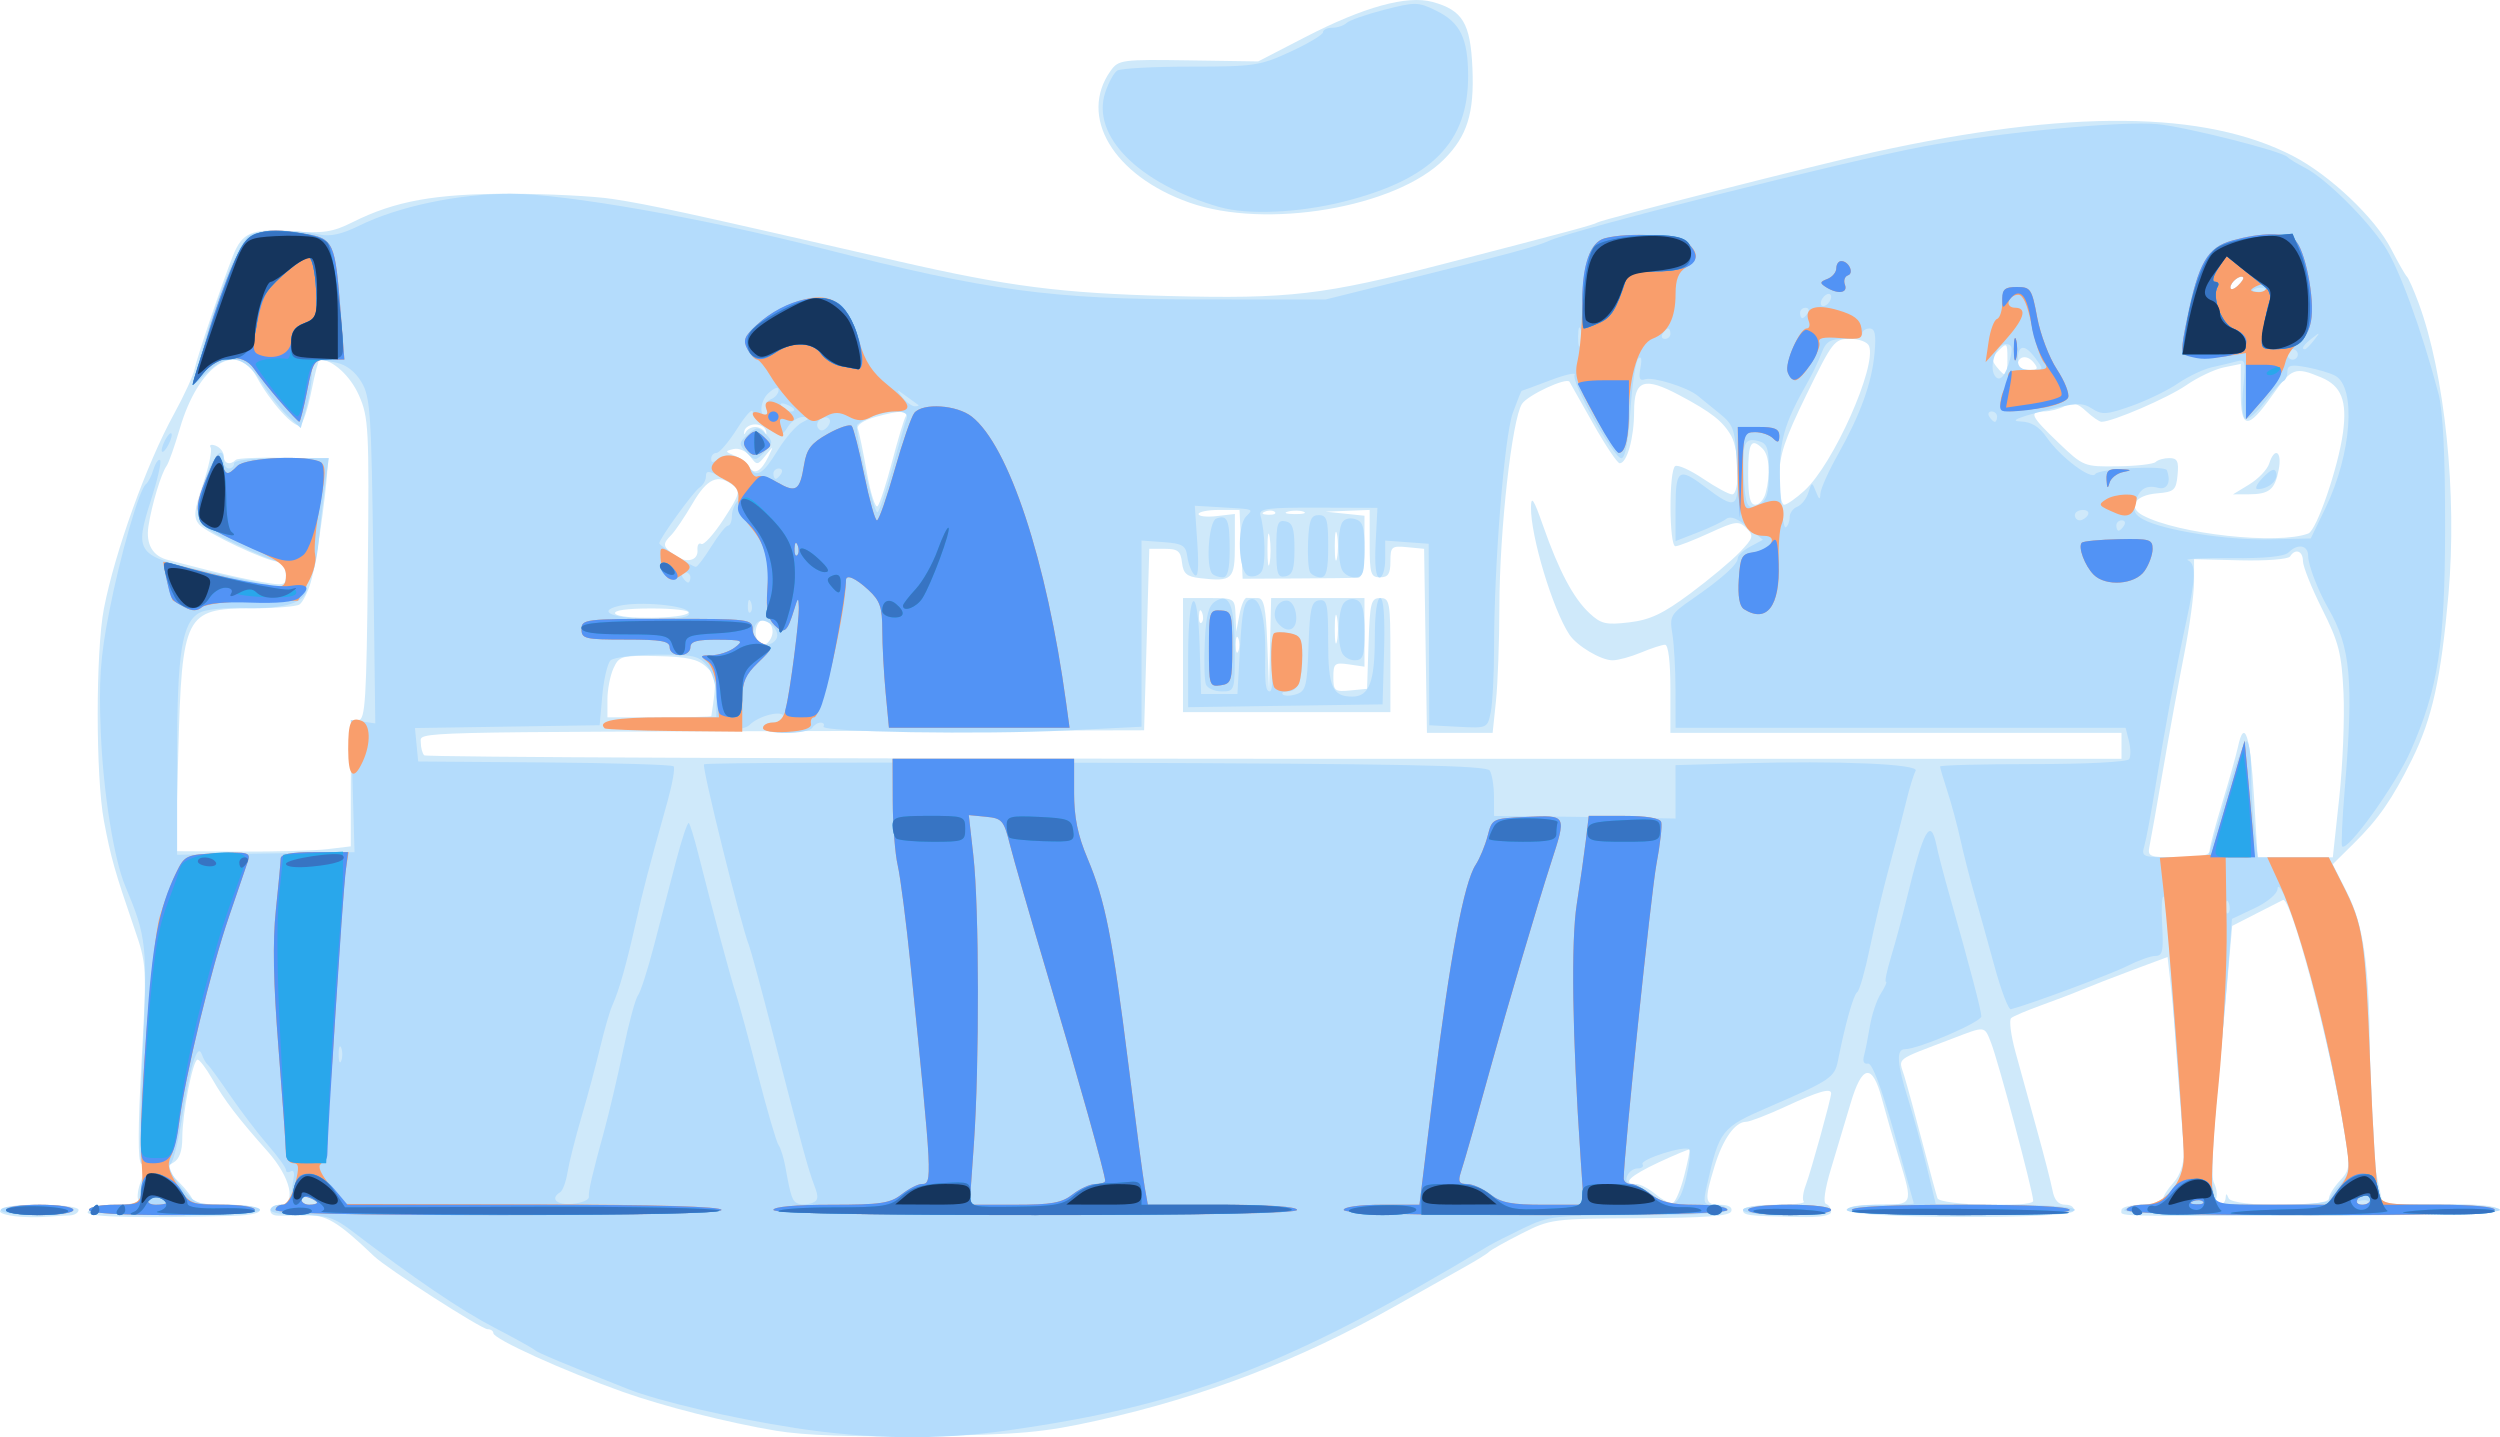 <?xml version="1.0" encoding="UTF-8" standalone="no"?>
<!-- Created with Inkscape (http://www.inkscape.org/) -->

<svg
   width="137.841mm"
   height="79.24mm"
   viewBox="0 0 137.841 79.24"
   version="1.1"
   id="svg5"
   inkscape:version="1.1.2 (1:1.1+202202050950+0a00cf5339)"
   sodipodi:docname="lab.svg"
   xmlns:inkscape="http://www.inkscape.org/namespaces/inkscape"
   xmlns:sodipodi="http://sodipodi.sourceforge.net/DTD/sodipodi-0.dtd"
   xmlns="http://www.w3.org/2000/svg"
   xmlns:svg="http://www.w3.org/2000/svg">
  <sodipodi:namedview
     id="namedview7"
     pagecolor="#ffffff"
     bordercolor="#666666"
     borderopacity="1.0"
     inkscape:pageshadow="2"
     inkscape:pageopacity="0.0"
     inkscape:pagecheckerboard="0"
     inkscape:document-units="mm"
     showgrid="false"
     fit-margin-top="0"
     fit-margin-left="0"
     fit-margin-right="0"
     fit-margin-bottom="0"
     showborder="false"
     inkscape:zoom="0.46858866"
     inkscape:cx="258.22221"
     inkscape:cy="213.40678"
     inkscape:window-width="1366"
     inkscape:window-height="702"
     inkscape:window-x="0"
     inkscape:window-y="38"
     inkscape:window-maximized="1"
     inkscape:current-layer="layer1" />
  <defs
     id="defs2" />
  <g
     inkscape:label="Layer 1"
     inkscape:groupmode="layer"
     id="layer1"
     transform="translate(-37.438,-92.254)">
    <g
       id="g914"
       transform="translate(1.077,-2.938)">
      <path
         style="fill:#cfe9fa;stroke-width:0.286"
         d="m 79.144,174.077 c -2.65,-0.443 -6.182,-1.339 -8.434,-2.138 -3.261,-1.157 -7.147,-2.92 -7.147,-3.242 0,-0.12 -0.143,-0.218 -0.318,-0.218 -0.344,0 -5.55,-3.346 -6.257,-4.022 -2.02,-1.929 -2.657,-2.306 -3.82,-2.261 -0.651,0.025 -1.344,0.034 -1.54,0.02 -0.565,-0.042 -0.415,-0.598 0.161,-0.598 0.944,0 0.605,-1.501 -0.662,-2.928 -1.658,-1.868 -2.367,-2.795 -3.062,-4.004 -0.339,-0.59 -0.704,-1.072 -0.81,-1.072 -0.262,0 -0.844,2.98 -0.844,4.322 0,0.726 -0.162,1.172 -0.492,1.357 -0.446,0.25 -0.419,0.349 0.286,1.054 0.428,0.428 0.778,0.889 0.778,1.025 0,0.136 0.836,0.247 1.858,0.247 2.216,0 2.539,0.553 0.357,0.612 -5.106,0.137 -7.94,0.072 -8.005,-0.183 -0.039,-0.157 0.607,-0.325 1.437,-0.373 0.83,-0.048 1.44,-0.198 1.356,-0.333 -0.084,-0.136 -0.018,-0.601 0.147,-1.033 0.198,-0.52 0.203,-0.846 0.014,-0.963 -0.19,-0.117 -0.185,-1.983 0.014,-5.564 0.297,-5.348 0.294,-5.403 -0.4,-7.423 -1.074,-3.127 -1.29,-3.889 -1.668,-5.895 -0.46,-2.436 -0.461,-9.366 -0.003,-11.721 0.612,-3.144 2.353,-7.976 3.863,-10.724 0.56,-1.02 1.075,-2.143 1.143,-2.497 0.12,-0.621 1.515,-4.739 2.11,-6.23 0.517,-1.294 1.033,-1.507 3.258,-1.348 1.742,0.125 2.237,0.05 3.355,-0.51 2.326,-1.163 4.535,-1.561 8.643,-1.559 2.1,10e-4 4.654,0.131 5.676,0.288 2.107,0.324 3.747,0.682 15.724,3.428 6.078,1.394 9.018,1.772 14.935,1.922 6.666,0.169 8.508,-0.047 15.226,-1.787 6.988,-1.81 8.2,-2.137 8.405,-2.264 0.283,-0.175 12.303,-3.234 15.264,-3.884 10.779,-2.369 18.249,-2.298 23.105,0.22 2.03,1.052 4.521,3.414 5.4,5.119 0.393,0.762 0.786,1.45 0.872,1.529 0.087,0.079 0.372,0.722 0.635,1.429 1.456,3.923 2.14,10.547 1.659,16.048 -0.409,4.665 -0.9,6.894 -2.019,9.148 -1.099,2.215 -1.833,3.272 -3.233,4.654 l -1.132,1.118 0.788,1.555 c 0.959,1.894 1.257,4.18 1.274,9.771 0.007,2.27 0.165,4.868 0.352,5.772 l 0.34,1.644 3.163,-0.008 c 2.102,-0.005 3.163,0.097 3.163,0.305 0,0.22 -2.975,0.32 -10.006,0.337 -11.561,0.029 -10.721,0.053 -10.721,-0.314 0,-0.157 0.515,-0.286 1.144,-0.286 0.629,0 1.144,-0.134 1.144,-0.298 0,-0.164 0.257,-0.574 0.572,-0.912 0.352,-0.377 0.571,-1.006 0.569,-1.632 -0.003,-1.083 -0.454,-6.897 -0.726,-9.35 l -0.163,-1.47 -1.913,0.713 c -1.052,0.392 -2.299,0.877 -2.771,1.076 -0.472,0.2 -1.501,0.594 -2.287,0.876 -0.786,0.282 -1.53,0.598 -1.653,0.703 -0.123,0.105 -0.015,0.952 0.24,1.882 0.255,0.931 0.785,2.85 1.177,4.265 0.393,1.415 0.782,2.927 0.864,3.359 0.104,0.541 0.326,0.786 0.714,0.786 0.319,0 0.512,0.153 0.446,0.352 -0.155,0.466 -12.299,0.42 -12.455,-0.046 -0.065,-0.195 0.53,-0.306 1.637,-0.306 2.004,0 1.983,0.046 1.184,-2.596 -0.305,-1.009 -0.728,-2.478 -0.939,-3.264 -0.527,-1.965 -1.092,-1.871 -1.726,0.286 -0.277,0.943 -0.759,2.552 -1.07,3.574 -0.339,1.114 -0.452,1.896 -0.282,1.954 0.156,0.052 0.283,0.245 0.283,0.429 -5.7e-4,0.222 -0.596,0.321 -1.787,0.296 -2.844,-0.06 -3.072,-0.089 -3.072,-0.391 0,-0.16 0.778,-0.286 1.763,-0.286 0.97,0 1.685,-0.078 1.591,-0.172 -0.095,-0.095 -0.046,-0.503 0.107,-0.908 0.281,-0.739 1.399,-4.783 1.399,-5.061 0,-0.314 -0.691,-0.116 -2.475,0.709 -1.019,0.472 -2.017,0.858 -2.218,0.858 -0.603,0 -1.283,0.959 -1.735,2.451 -0.58,1.912 -0.549,2.123 0.305,2.123 0.464,0 0.694,0.133 0.619,0.357 -0.089,0.266 -1.375,0.364 -5.032,0.384 -4.833,0.026 -4.939,0.04 -6.552,0.858 -0.901,0.457 -1.703,0.908 -1.782,1.002 -0.079,0.094 -0.752,0.509 -1.497,0.921 -0.745,0.413 -2.395,1.341 -3.667,2.062 -5.199,2.95 -10.568,5.014 -16.421,6.311 -2.991,0.663 -4.2,0.773 -9.434,0.853 -4.093,0.063 -6.732,-0.029 -8.291,-0.29 z M 129.218,160.035 c 0.196,-0.77 0.33,-1.427 0.297,-1.46 -0.033,-0.033 -0.797,0.284 -1.698,0.705 -1.59,0.742 -2.062,1.194 -1.248,1.194 0.218,0 0.701,0.253 1.072,0.562 0.371,0.309 0.797,0.525 0.947,0.481 0.15,-0.044 0.433,-0.711 0.629,-1.481 z m 19.247,1.367 c -0.018,-0.554 -1.921,-7.689 -2.326,-8.72 -0.368,-0.936 -0.298,-0.928 -2.098,-0.238 -3.286,1.258 -3.001,1.037 -2.682,2.084 0.158,0.518 0.606,2.165 0.996,3.658 0.39,1.494 0.764,2.877 0.831,3.073 0.135,0.393 5.292,0.533 5.28,0.143 z m 10.607,-0.143 c 0.018,-0.286 0.051,-0.286 0.167,0 0.198,0.491 5.528,0.509 5.528,0.018 0,-0.186 0.271,-0.627 0.601,-0.979 0.57,-0.607 0.583,-0.748 0.256,-2.734 -0.795,-4.823 -2.957,-12.965 -3.387,-12.751 -0.102,0.051 -0.775,0.394 -1.494,0.761 l -1.307,0.669 -0.343,3.899 c -0.189,2.144 -0.471,5.221 -0.628,6.837 -0.168,1.725 -0.181,3.142 -0.032,3.431 0.139,0.271 0.195,0.653 0.125,0.85 -0.07,0.197 0.011,0.357 0.182,0.357 0.17,0 0.32,-0.161 0.332,-0.357 z m -0.881,-19.154 c -5.7e-4,-0.197 0.312,-1.387 0.695,-2.644 0.383,-1.258 0.772,-2.641 0.864,-3.073 0.353,-1.654 0.686,-0.657 0.883,2.644 l 0.205,3.431 h 2.073 2.073 l 0.355,-3.293 c 0.195,-1.811 0.3,-4.416 0.234,-5.789 -0.105,-2.174 -0.257,-2.768 -1.178,-4.607 -0.582,-1.161 -1.058,-2.351 -1.058,-2.644 0,-0.566 -0.423,-0.719 -0.709,-0.257 -0.095,0.153 -1.316,0.249 -2.733,0.214 l -2.562,-0.063 v 1.242 c 0,0.683 -0.245,2.484 -0.545,4.003 -0.3,1.518 -0.822,4.369 -1.159,6.334 -0.338,1.965 -0.674,3.863 -0.747,4.217 -0.126,0.611 -0.045,0.643 1.588,0.643 1.187,0 1.72,-0.111 1.719,-0.357 z m -103.775,-0.094 1.286,-0.154 v -3.485 c 0,-2.907 0.071,-3.485 0.429,-3.485 0.369,-2.9e-4 0.44,-1.15 0.511,-8.303 0.077,-7.79 0.046,-8.382 -0.492,-9.599 -0.475,-1.075 -1.457,-1.968 -2.162,-1.968 -0.063,0 -0.268,0.775 -0.454,1.722 -0.186,0.947 -0.464,1.8 -0.618,1.895 -0.322,0.199 -1.667,-1.292 -2.41,-2.673 -1.099,-2.041 -3.208,-0.622 -4.225,2.843 -0.288,0.983 -0.618,1.916 -0.732,2.073 -0.3,0.414 -0.817,2.124 -1.001,3.315 -0.157,1.014 0.234,1.68 1.106,1.882 0.181,0.042 1.1,0.277 2.044,0.523 0.943,0.246 2.326,0.552 3.073,0.68 1.301,0.223 1.358,0.205 1.358,-0.439 0,-0.387 -0.171,-0.672 -0.402,-0.672 -0.636,0 -3.99,-1.581 -4.399,-2.073 -0.306,-0.368 -0.267,-0.749 0.222,-2.203 0.326,-0.966 0.517,-1.878 0.426,-2.025 -0.091,-0.147 0.034,-0.192 0.278,-0.098 0.244,0.094 0.444,0.349 0.444,0.569 0,0.417 0.346,0.529 0.662,0.213 0.201,-0.201 4.825,-0.141 5.031,0.065 0.178,0.178 -0.535,5.494 -0.899,6.696 -0.166,0.55 -0.445,1.095 -0.619,1.211 -0.174,0.116 -1.386,0.212 -2.695,0.214 -3.609,0.007 -3.785,0.356 -3.986,7.911 l -0.146,5.477 3.541,0.021 c 1.948,0.011 4.12,-0.048 4.828,-0.133 z m 98.917,-5.695 v -0.715 h -12.436 -12.436 v -2.43 c 0,-1.48 -0.115,-2.43 -0.295,-2.43 -0.162,0 -0.757,0.193 -1.321,0.429 -0.564,0.236 -1.272,0.429 -1.573,0.429 -0.639,0 -1.974,-0.796 -2.385,-1.423 -0.92,-1.402 -2.133,-5.428 -2.113,-7.011 0.009,-0.674 0.15,-0.46 0.662,1.001 0.873,2.494 1.674,4.005 2.557,4.83 0.642,0.599 0.915,0.663 2.194,0.511 1.154,-0.137 1.861,-0.47 3.369,-1.59 1.049,-0.78 2.278,-1.806 2.731,-2.281 0.755,-0.792 0.786,-0.902 0.366,-1.322 -0.42,-0.42 -0.59,-0.398 -2.047,0.269 -0.874,0.4 -1.714,0.727 -1.867,0.727 -0.355,0 -0.367,-4.199 -0.012,-4.419 0.146,-0.09 0.84,0.224 1.542,0.698 0.702,0.474 1.419,0.862 1.593,0.862 0.435,0 0.404,-2.425 -0.042,-3.217 -0.455,-0.809 -1.097,-1.314 -2.863,-2.252 -1.958,-1.04 -2.497,-0.844 -2.497,0.909 0,1.442 -0.391,2.844 -0.794,2.844 -0.13,0 -0.797,-0.997 -1.482,-2.216 -0.685,-1.219 -1.264,-2.244 -1.286,-2.278 -0.168,-0.259 -2.3,0.732 -2.618,1.218 -0.553,0.845 -1.24,6.994 -1.247,11.167 -0.003,1.903 -0.088,4.251 -0.189,5.217 l -0.184,1.757 h -1.811 -1.811 l -0.078,-5.074 -0.078,-5.074 -0.929,-0.09 c -0.866,-0.083 -0.929,-0.03 -0.929,0.786 0,0.685 -0.124,0.876 -0.572,0.876 -0.513,0 -0.572,-0.191 -0.572,-1.858 v -1.858 l -1.215,0.048 -1.215,0.048 1.072,0.112 1.072,0.112 v 1.698 c 0,1.155 -0.114,1.706 -0.357,1.722 -0.197,0.013 -1.708,0.031 -3.359,0.039 l -3.002,0.015 -0.085,-1.897 -0.085,-1.897 h -1.13 c -0.622,0 -1.13,0.103 -1.13,0.228 0,0.126 0.45,0.176 1.001,0.112 l 1.001,-0.117 v 1.726 c 0,1.893 -0.134,2.02 -1.914,1.814 -0.742,-0.086 -0.929,-0.248 -1.001,-0.862 -0.073,-0.631 -0.23,-0.757 -0.945,-0.757 h -0.858 l -0.143,5.003 -0.143,5.003 -14.437,0.034 c -26.53,0.063 -25.444,0.036 -25.444,0.633 0,0.288 0.085,0.609 0.189,0.713 0.104,0.104 21.202,0.19 46.885,0.191 l 46.697,0.002 v -0.715 z m -51.745,-5.003 v -3.145 h 1.429 c 1.414,0 1.43,0.01 1.467,0.929 l 0.038,0.929 0.177,-0.94 c 0.097,-0.517 0.273,-0.935 0.391,-0.929 0.118,0.006 0.402,0.011 0.632,0.011 0.327,0 0.438,0.542 0.513,2.502 l 0.095,2.502 0.059,-2.502 0.059,-2.502 h 2.573 2.573 v 1.891 1.891 l -0.858,-0.126 c -0.784,-0.115 -0.858,-0.055 -0.858,0.7 0,0.76 0.074,0.819 0.929,0.737 l 0.929,-0.09 0.083,-2.502 c 0.075,-2.266 0.135,-2.502 0.643,-2.502 0.523,0 0.561,0.211 0.561,3.145 v 3.145 h -5.718 -5.718 z m 3.048,-0.929 c -0.079,-0.197 -0.144,-0.036 -0.144,0.357 0,0.393 0.065,0.554 0.144,0.357 0.079,-0.197 0.079,-0.518 0,-0.715 z m 5.444,-1.144 c -0.068,-0.354 -0.124,-0.064 -0.124,0.643 0,0.708 0.056,0.997 0.124,0.643 0.068,-0.354 0.068,-0.933 0,-1.286 z m -7.44,-0.268 c -0.091,-0.228 -0.159,-0.16 -0.173,0.173 -0.012,0.301 0.055,0.47 0.15,0.375 0.095,-0.095 0.105,-0.342 0.023,-0.548 z m -27.058,5.7 c 0.306,-2.028 0.291,-2.179 -0.277,-2.708 -0.46,-0.429 -1.056,-0.561 -2.692,-0.596 -1.99,-0.043 -2.118,-0.008 -2.43,0.678 -0.181,0.398 -0.33,1.168 -0.33,1.711 v 0.987 h 2.859 c 1.572,0 2.864,-0.032 2.87,-0.071 z m 3.324,-4.379 c 0.241,-0.629 -0.413,-1.259 -0.747,-0.719 -0.28,0.452 -0.089,1.167 0.311,1.167 0.145,0 0.342,-0.202 0.436,-0.448 z m -4.589,-1.319 c 0.08,-0.129 -0.835,-0.234 -2.033,-0.234 -1.377,0 -2.113,0.105 -2.001,0.285 0.208,0.337 3.823,0.291 4.035,-0.051 z m 32.05,-4.161 c -0.066,-0.435 -0.121,-0.147 -0.123,0.639 -0.002,0.786 0.052,1.142 0.119,0.79 0.068,-0.352 0.07,-0.995 0.004,-1.429 z m 3.713,-0.147 c -0.068,-0.354 -0.124,-0.064 -0.124,0.643 0,0.708 0.056,0.997 0.124,0.643 0.068,-0.354 0.068,-0.933 0,-1.286 z m -35.262,0.85 c -0.022,-0.267 0.072,-0.417 0.208,-0.333 0.136,0.084 0.691,-0.528 1.233,-1.361 0.886,-1.361 0.938,-1.55 0.523,-1.871 -0.84,-0.65 -1.423,-0.39 -2.236,1.001 -0.437,0.747 -0.964,1.528 -1.171,1.736 -0.491,0.493 -0.475,0.627 0.124,1.087 0.652,0.5 1.369,0.36 1.319,-0.257 z m 88.818,-0.91 c 0.458,-0.176 1.653,-3.658 1.909,-5.563 0.236,-1.757 -0.089,-2.577 -1.206,-3.043 -1.439,-0.601 -1.617,-0.534 -2.715,1.019 -1.33,1.883 -1.715,1.846 -1.715,-0.166 v -1.595 l -0.929,0.19 c -0.511,0.104 -1.444,0.546 -2.073,0.982 -1.006,0.697 -4.066,2.019 -4.674,2.019 -0.122,0 -0.502,-0.262 -0.846,-0.582 -0.49,-0.456 -0.745,-0.518 -1.179,-0.286 -0.305,0.163 -0.819,0.296 -1.144,0.296 -0.864,0 -0.744,0.258 0.797,1.729 1.371,1.308 1.41,1.323 3.264,1.298 1.032,-0.014 1.973,-0.122 2.091,-0.24 0.118,-0.118 0.458,-0.214 0.756,-0.214 0.44,0 0.525,0.176 0.453,0.929 -0.081,0.844 -0.186,0.937 -1.137,1.016 -1.21,0.101 -1.635,0.758 -0.784,1.213 1.93,1.033 7.465,1.638 9.133,0.998 z m -3.253,-2.708 c 0.497,-0.303 0.988,-0.817 1.091,-1.142 0.302,-0.951 0.724,-0.68 0.526,0.338 -0.214,1.102 -0.517,1.348 -1.663,1.353 l -0.858,0.003 0.904,-0.551 z m -53.727,1.524 c -0.095,-0.095 -0.342,-0.105 -0.548,-0.022 -0.228,0.091 -0.16,0.159 0.173,0.173 0.301,0.012 0.47,-0.055 0.375,-0.15 z m 1.584,-0.015 c -0.194,-0.078 -0.58,-0.083 -0.858,-0.011 -0.278,0.072 -0.12,0.137 0.352,0.142 0.472,0.006 0.699,-0.053 0.506,-0.132 z m -22.694,-2.751 c 0.319,-1.223 0.657,-2.349 0.751,-2.502 0.222,-0.359 -0.306,-0.35 -1.672,0.029 -0.639,0.177 -1.042,0.445 -0.967,0.642 0.071,0.186 0.295,1.275 0.499,2.42 0.204,1.145 0.469,1.982 0.59,1.858 0.12,-0.123 0.479,-1.225 0.798,-2.447 z m 48.166,1.723 c 0.277,-1.032 0.207,-2.074 -0.163,-2.444 -0.635,-0.635 -0.8,-0.351 -0.8,1.372 0,1.27 0.103,1.715 0.395,1.715 0.218,0 0.473,-0.289 0.568,-0.643 z m 2.147,-0.143 c 1.585,-1.452 3.989,-6.837 3.555,-7.967 -0.085,-0.221 -0.549,-0.395 -1.05,-0.395 -0.859,5.7e-4 -0.965,0.137 -2.399,3.075 -1.229,2.517 -1.501,3.346 -1.501,4.574 0,0.825 0.121,1.5 0.268,1.5 0.148,0 0.655,-0.354 1.127,-0.786 z m -57.129,-1.874 c 0.298,-0.616 0.295,-0.617 -0.159,-0.056 -0.446,0.552 -0.476,0.554 -0.852,0.046 -0.217,-0.293 -0.621,-0.471 -0.911,-0.402 -0.486,0.115 -0.482,0.14 0.05,0.361 0.314,0.13 0.676,0.41 0.804,0.622 0.283,0.469 0.664,0.265 1.069,-0.572 z m -0.729,-1.628 c 0.21,0 0.447,0.132 0.527,0.293 0.08,0.161 0.112,0.129 0.071,-0.071 -0.041,-0.2 -0.31,-0.364 -0.598,-0.364 -0.288,0 -0.557,0.164 -0.598,0.364 -0.041,0.2 -0.009,0.233 0.071,0.071 0.08,-0.161 0.317,-0.293 0.527,-0.293 z m 69.042,-3.778 c 0,-0.857 -0.032,-0.887 -0.476,-0.443 -0.393,0.393 -0.412,0.553 -0.108,0.919 0.516,0.622 0.584,0.567 0.584,-0.476 z m 1.432,0.207 c -0.357,-0.43 -0.86,-0.339 -0.86,0.157 0,0.148 0.273,0.269 0.607,0.269 0.505,0 0.547,-0.071 0.253,-0.426 z m 11.566,-4.677 c -0.161,-0.17 -0.705,0.26 -0.705,0.557 0,0.154 0.18,0.114 0.4,-0.088 0.22,-0.203 0.357,-0.414 0.305,-0.469 z M 37.191,162.25 c -1.623,-0.205 -0.705,-0.633 1.358,-0.633 1.239,0 2.144,0.121 2.144,0.286 0,0.157 -0.225,0.294 -0.5,0.304 -0.275,0.01 -0.886,0.046 -1.358,0.081 -0.472,0.034 -1.211,0.018 -1.644,-0.037 z M 101.937,106.362 c -4.197,-1.487 -6.14,-4.748 -4.334,-7.275 0.426,-0.597 0.629,-0.623 4.288,-0.567 l 3.841,0.059 2.58,-1.333 c 3.236,-1.672 5.631,-2.334 7.04,-1.946 1.661,0.459 2.087,1.169 2.194,3.665 0.106,2.473 -0.288,3.734 -1.568,5.014 -2.663,2.663 -9.821,3.878 -14.041,2.383 z"
         id="path928" />
      <path
         style="fill:#b4dcfc;stroke-width:0.286"
         d="m 80.145,173.915 c -3.445,-0.528 -7.451,-1.461 -9.148,-2.131 -3.451,-1.363 -5.021,-2.019 -5.149,-2.153 -0.08,-0.084 -1.085,-0.642 -2.234,-1.24 -1.854,-0.965 -4.447,-2.726 -7.883,-5.351 -0.943,-0.721 -1.371,-0.852 -2.787,-0.852 -0.925,0 -1.673,-0.128 -1.673,-0.286 0,-0.157 0.257,-0.286 0.572,-0.286 0.346,0 0.58,-0.198 0.594,-0.5 0.012,-0.275 0.065,-0.726 0.118,-1.002 0.053,-0.276 -0.021,-0.429 -0.165,-0.34 -0.143,0.089 -0.261,0.056 -0.261,-0.073 0,-0.129 -0.448,-0.748 -0.995,-1.375 -0.547,-0.627 -1.478,-1.848 -2.069,-2.713 -0.591,-0.865 -1.153,-1.637 -1.25,-1.715 -0.096,-0.079 -0.244,-0.336 -0.327,-0.572 -0.238,-0.674 -0.66,0.666 -1.079,3.431 -0.203,1.337 -0.495,2.512 -0.65,2.613 -0.161,0.105 0.07,0.623 0.542,1.215 0.788,0.988 0.901,1.032 2.61,1.032 1.001,1e-5 1.787,0.126 1.787,0.286 0,0.179 -1.763,0.286 -4.717,0.286 -2.954,0 -4.717,-0.107 -4.717,-0.286 0,-0.157 0.626,-0.286 1.392,-0.286 1.384,0 1.393,-0.006 1.564,-1.06 0.095,-0.583 0.073,-1.13 -0.047,-1.215 -0.121,-0.085 -0.098,-2.777 0.051,-5.982 0.28,-6.032 0.233,-6.479 -0.962,-9.324 -0.622,-1.48 -1.212,-5.191 -1.343,-8.434 -0.116,-2.893 -0.029,-4.16 0.457,-6.654 0.613,-3.144 1.669,-6.811 2.037,-7.068 0.112,-0.079 0.298,-0.442 0.412,-0.808 0.114,-0.366 0.278,-0.595 0.363,-0.509 0.086,0.086 -0.137,1.066 -0.495,2.179 -0.949,2.952 -0.817,3.124 3.037,3.954 1.711,0.369 3.401,0.736 3.755,0.817 0.54,0.123 0.643,0.028 0.643,-0.599 0,-0.415 -0.162,-0.746 -0.365,-0.746 -0.201,0 -1.294,-0.445 -2.43,-0.989 -2.32,-1.112 -2.411,-1.321 -1.609,-3.677 0.44,-1.292 0.974,-1.79 0.974,-0.909 0,0.236 0.129,0.429 0.286,0.429 0.157,0 0.286,-0.129 0.286,-0.286 0,-0.17 1.061,-0.286 2.61,-0.286 h 2.61 l -0.186,1.358 c -0.102,0.747 -0.266,2.165 -0.363,3.152 -0.097,0.987 -0.288,1.863 -0.423,1.947 -0.135,0.084 -0.246,0.405 -0.246,0.714 0,0.787 -1.189,1.166 -3.431,1.093 -1.031,-0.033 -2.138,0.08 -2.459,0.252 -0.993,0.532 -1.257,2.2 -1.256,7.956 l 0.001,5.399 2.643,-0.037 c 1.454,-0.02 3.655,-0.052 4.891,-0.071 l 2.248,-0.035 -0.104,-3.645 -0.104,-3.645 0.676,0.095 0.676,0.095 -0.111,-8.957 c -0.101,-8.148 -0.16,-9.039 -0.65,-9.86 -0.344,-0.576 -0.846,-0.964 -1.387,-1.072 -1.286,-0.257 -1.348,-0.229 -1.349,0.617 -8.58e-4,0.432 -0.139,1.282 -0.307,1.888 l -0.306,1.102 -0.706,-0.663 c -0.388,-0.365 -1.054,-1.214 -1.479,-1.887 -0.932,-1.475 -1.871,-1.621 -3.021,-0.471 -0.415,0.415 -0.754,0.704 -0.754,0.642 0,-0.061 0.255,-1.002 0.566,-2.09 0.932,-3.259 2.027,-5.872 2.587,-6.171 0.571,-0.306 2.49,-0.322 3.836,-0.033 0.588,0.126 1.245,-0.019 2.177,-0.48 2.161,-1.069 5.485,-1.77 8.381,-1.766 3.005,0.004 10.572,1.334 17.188,3.021 9.142,2.332 12.599,2.799 20.727,2.803 l 7.004,0.004 4.288,-1.066 c 5.833,-1.45 7.335,-1.855 8.005,-2.16 1.385,-0.631 16.475,-4.432 20.727,-5.222 4.104,-0.762 10.956,-1.411 12.865,-1.219 1.594,0.161 6.885,1.5 7.147,1.81 0.079,0.093 0.513,0.36 0.966,0.593 1.126,0.581 3.319,2.735 4.37,4.291 0.798,1.182 2.057,4.614 2.987,8.148 0.255,0.969 0.374,3.364 0.37,7.433 -0.007,6.437 -0.382,8.858 -1.905,12.293 -0.838,1.889 -3.472,5.557 -3.773,5.253 -0.059,-0.059 0.005,-1.458 0.142,-3.109 0.5,-6.031 0.335,-7.86 -0.9,-10.006 -0.578,-1.003 -1.113,-2.395 -1.113,-2.894 0,-0.606 -0.571,-0.709 -1.084,-0.196 -0.221,0.221 -1.319,0.331 -3.13,0.313 -1.534,-0.015 -2.629,0.035 -2.433,0.112 0.468,0.183 0.451,0.947 -0.076,3.38 -0.566,2.613 -1.188,5.95 -1.706,9.148 -0.229,1.415 -0.5,2.862 -0.602,3.216 -0.178,0.62 -0.118,0.643 1.665,0.643 h 1.85 l 0.95,-3.274 c 0.522,-1.8 1.056,-3.208 1.186,-3.128 0.13,0.08 0.237,0.878 0.238,1.773 10e-4,0.895 0.084,2.302 0.183,3.128 l 0.18,1.501 h 1.957 1.957 l 0.763,1.501 c 1.145,2.251 1.253,2.956 1.524,9.935 0.137,3.538 0.339,6.722 0.449,7.076 0.191,0.618 0.328,0.643 3.453,0.643 1.979,0 3.254,0.112 3.254,0.286 0,0.185 -3.675,0.286 -10.452,0.286 -6.895,0 -10.392,-0.097 -10.275,-0.286 0.097,-0.157 0.587,-0.293 1.089,-0.302 0.667,-0.011 1.1,-0.253 1.61,-0.897 l 0.698,-0.881 -0.362,-4.606 c -0.199,-2.533 -0.435,-5.929 -0.525,-7.545 -0.089,-1.617 -0.24,-2.988 -0.335,-3.047 -0.095,-0.059 -0.129,0.652 -0.076,1.581 0.081,1.41 0.02,1.689 -0.369,1.689 -0.256,0 -0.951,0.248 -1.545,0.55 -0.865,0.441 -5.383,2.121 -6.428,2.39 -0.132,0.034 -0.538,-1.032 -0.903,-2.368 -0.365,-1.337 -0.867,-3.138 -1.116,-4.002 -0.249,-0.865 -0.594,-2.216 -0.767,-3.002 -0.173,-0.786 -0.496,-1.981 -0.717,-2.654 -0.221,-0.674 -0.402,-1.285 -0.402,-1.358 0,-0.073 2.308,-0.133 5.129,-0.133 2.946,0 5.201,-0.116 5.298,-0.273 0.093,-0.15 0.086,-0.6 -0.014,-1.001 l -0.183,-0.728 H 141.151 128.746 l -0.003,-2.073 c -0.002,-1.14 -0.08,-2.539 -0.175,-3.109 -0.161,-0.974 -0.096,-1.089 1.075,-1.899 1.658,-1.148 2.533,-1.931 2.533,-2.267 0,-0.152 0.312,-0.442 0.693,-0.646 l 0.693,-0.371 -0.842,-0.708 c -0.574,-0.483 -0.954,-0.622 -1.193,-0.437 -0.193,0.149 -0.898,0.483 -1.567,0.743 l -1.215,0.472 v -1.856 c 0,-2.077 0.181,-2.217 1.545,-1.192 1.848,1.388 1.961,1.319 1.838,-1.121 -0.101,-2.009 -0.176,-2.232 -0.961,-2.869 -0.468,-0.38 -1.012,-0.822 -1.21,-0.983 -0.571,-0.464 -2.46,-1.051 -2.897,-0.9 -0.297,0.103 -0.36,-0.059 -0.25,-0.636 0.091,-0.478 0.046,-0.672 -0.118,-0.507 -0.146,0.146 -0.342,1.443 -0.436,2.881 -0.11,1.691 -0.286,2.614 -0.5,2.614 -0.43,0 -2.799,-4.231 -2.573,-4.595 0.095,-0.153 -0.513,-0.018 -1.35,0.3 -0.837,0.318 -1.544,0.579 -1.57,0.579 -0.026,7e-5 -0.247,0.547 -0.49,1.215 -0.468,1.284 -1.034,8.374 -1.034,12.945 0,1.45 -0.082,3.044 -0.181,3.542 -0.18,0.902 -0.189,0.906 -1.787,0.822 l -1.605,-0.085 -0.016,-5.003 -0.016,-5.003 -1.199,-0.088 -1.199,-0.088 v 1.017 c 0,0.559 -0.14,1.017 -0.312,1.017 -0.204,0 -0.278,-0.664 -0.214,-1.919 l 0.098,-1.919 -3.288,-0.011 c -2.789,-0.009 -3.269,0.054 -3.165,0.418 0.274,0.962 0.308,2.741 0.059,3.115 -0.146,0.219 -0.472,0.32 -0.724,0.223 -0.558,-0.214 -0.646,-2.749 -0.115,-3.281 0.407,-0.407 0.464,-0.387 -1.375,-0.494 l -1.461,-0.086 0.137,2.048 c 0.094,1.406 0.044,1.959 -0.159,1.762 -0.162,-0.157 -0.338,-0.608 -0.391,-1.001 -0.083,-0.618 -0.26,-0.727 -1.311,-0.803 l -1.215,-0.088 v 5.133 5.133 l -4.082,0.204 c -4.764,0.238 -13.643,0.096 -13.454,-0.216 0.071,-0.118 0.001,-0.214 -0.156,-0.214 -0.157,0 -0.365,0.129 -0.463,0.286 -0.097,0.157 -0.748,0.286 -1.446,0.286 -0.698,0 -1.27,-0.129 -1.27,-0.286 0,-0.157 0.257,-0.286 0.572,-0.286 0.314,0 0.572,-0.143 0.572,-0.317 0,-0.403 -1.354,-0.085 -1.881,0.441 -0.29,0.29 -1.261,0.358 -4.039,0.283 -2.011,-0.055 -3.721,-0.201 -3.8,-0.325 -0.079,-0.124 1.24,-0.262 2.93,-0.307 l 3.073,-0.081 v -1.102 c 0,-0.629 -0.217,-1.371 -0.506,-1.727 -0.445,-0.55 -0.779,-0.624 -2.763,-0.613 -1.241,0.006 -2.395,0.15 -2.565,0.319 -0.169,0.169 -0.373,1.042 -0.453,1.94 l -0.145,1.632 -5.092,0.078 -5.092,0.078 0.089,0.922 0.089,0.922 6.961,0.052 c 3.829,0.029 7.033,0.125 7.122,0.213 0.088,0.088 -0.065,0.965 -0.34,1.949 -1.107,3.962 -1.307,4.727 -1.739,6.649 -0.524,2.334 -0.932,3.774 -1.295,4.574 -0.143,0.314 -0.442,1.344 -0.666,2.287 -0.224,0.943 -0.689,2.68 -1.035,3.859 -0.346,1.179 -0.695,2.563 -0.776,3.076 -0.081,0.512 -0.262,1.003 -0.402,1.089 -0.578,0.357 -0.191,0.725 0.675,0.642 0.511,-0.049 0.918,-0.218 0.904,-0.375 -0.029,-0.325 0.188,-1.257 0.864,-3.717 0.259,-0.943 0.725,-2.926 1.034,-4.405 0.309,-1.48 0.675,-2.83 0.813,-3.002 0.137,-0.171 0.535,-1.405 0.882,-2.742 0.348,-1.337 0.894,-3.431 1.214,-4.655 0.32,-1.224 0.638,-2.17 0.706,-2.101 0.068,0.068 0.298,0.812 0.51,1.654 0.804,3.186 1.827,6.993 2.102,7.819 0.157,0.472 0.7,2.466 1.206,4.431 0.507,1.965 1.016,3.702 1.132,3.859 0.116,0.157 0.285,0.705 0.377,1.217 0.301,1.678 0.38,1.896 0.725,2.011 0.188,0.063 0.529,0.042 0.758,-0.046 0.332,-0.127 0.355,-0.321 0.112,-0.956 -0.343,-0.9 -0.667,-2.084 -2.286,-8.372 -0.628,-2.437 -1.219,-4.624 -1.314,-4.86 -0.44,-1.092 -2.62,-9.861 -2.484,-9.996 0.084,-0.084 9.815,-0.122 21.623,-0.084 16.888,0.054 21.519,0.146 21.699,0.429 0.126,0.198 0.231,0.842 0.233,1.432 l 0.004,1.072 2.073,0.018 c 1.14,0.01 3.391,0.042 5.003,0.071 l 2.93,0.053 2.8e-4,-1.472 2.9e-4,-1.472 3.645,-0.102 c 5.378,-0.15 9.826,0.042 9.596,0.414 -0.105,0.169 -0.347,0.959 -0.538,1.755 -0.191,0.796 -0.612,2.416 -0.935,3.599 -0.323,1.184 -0.8,3.177 -1.058,4.431 -0.259,1.253 -0.571,2.343 -0.694,2.422 -0.205,0.131 -0.674,1.805 -1.065,3.797 -0.177,0.903 -0.448,1.083 -3.805,2.533 -2.621,1.132 -2.729,1.268 -3.412,4.307 -0.23,1.023 -0.204,1.086 0.44,1.086 0.376,0 0.684,0.129 0.684,0.286 0,0.179 -1.817,0.286 -4.878,0.286 -4.616,0 -4.958,0.038 -6.361,0.714 -0.815,0.393 -1.676,0.83 -1.911,0.971 -11.007,6.612 -16.7,8.795 -26.566,10.187 -3.804,0.537 -7.592,0.49 -11.743,-0.146 z M 53.844,161.505 c 0,-0.062 -0.193,-0.186 -0.429,-0.277 -0.236,-0.09 -0.429,-0.04 -0.429,0.112 0,0.152 0.193,0.277 0.429,0.277 0.236,0 0.429,-0.051 0.429,-0.112 z m 75.478,-1.333 c 0.191,-0.795 0.273,-1.518 0.184,-1.608 -0.242,-0.242 -2.747,0.556 -2.582,0.822 0.078,0.126 -0.045,0.229 -0.274,0.229 -0.228,0 -0.489,0.193 -0.58,0.429 -0.097,0.251 -0.004,0.429 0.224,0.429 0.213,0 0.692,0.253 1.063,0.562 1.131,0.942 1.579,0.745 1.965,-0.864 z m 35.446,1.213 c 0,-0.128 0.273,-0.525 0.607,-0.883 0.579,-0.621 0.591,-0.752 0.257,-2.841 -0.425,-2.664 -1.515,-7.53 -2.252,-10.052 -0.659,-2.258 -1.416,-4.03 -1.448,-3.391 -0.013,0.261 -0.574,0.728 -1.266,1.053 l -1.243,0.584 -0.181,2.378 c -0.099,1.308 -0.376,4.436 -0.614,6.952 -0.238,2.516 -0.356,4.992 -0.26,5.503 l 0.173,0.929 h 3.113 c 1.712,0 3.113,-0.104 3.113,-0.232 z m 2.21,0.059 c -0.095,-0.095 -0.342,-0.105 -0.548,-0.023 -0.228,0.091 -0.16,0.159 0.173,0.173 0.301,0.012 0.47,-0.055 0.375,-0.15 z M 55.176,152.969 c -0.079,-0.197 -0.144,-0.036 -0.144,0.357 0,0.393 0.065,0.554 0.144,0.357 0.079,-0.197 0.079,-0.518 0,-0.715 z m 104.069,-7.987 c -0.091,-0.228 -0.159,-0.16 -0.173,0.173 -0.012,0.301 0.055,0.47 0.15,0.375 0.095,-0.095 0.105,-0.342 0.023,-0.548 z M 79.161,130.428 c 0.302,-0.489 -0.651,-1.311 -1.053,-0.909 -0.179,0.179 -0.249,0.528 -0.154,0.774 0.198,0.516 0.922,0.596 1.207,0.135 z m -4.805,-1.473 c -0.127,-0.384 -2.75,-0.625 -3.872,-0.355 -1.299,0.313 -0.267,0.713 1.839,0.713 1.593,0 2.12,-0.093 2.033,-0.357 z m 3.411,-0.554 c -0.091,-0.228 -0.159,-0.16 -0.173,0.173 -0.012,0.301 0.055,0.47 0.15,0.375 0.095,-0.095 0.105,-0.342 0.023,-0.548 z m -3.34,-1.376 c 0,-0.157 -0.136,-0.286 -0.303,-0.286 -0.167,0 -0.223,0.129 -0.126,0.286 0.097,0.157 0.233,0.286 0.303,0.286 0.069,0 0.126,-0.129 0.126,-0.286 z m 1.158,-1.708 c 0.385,-0.625 0.797,-1.139 0.915,-1.144 0.118,-0.004 0.214,-0.239 0.214,-0.522 0,-0.283 0.143,-0.658 0.318,-0.833 0.416,-0.416 0.153,-0.806 -0.896,-1.329 -0.707,-0.353 -0.852,-0.358 -0.852,-0.032 0,0.216 -0.161,0.496 -0.357,0.621 -0.328,0.21 -2.216,2.823 -2.216,3.068 0,0.132 1.8,1.295 2.015,1.301 0.086,0.003 0.472,-0.506 0.858,-1.131 z m 88.99,-2.104 c 1.45,-2.994 1.719,-6.674 0.532,-7.309 -0.271,-0.145 -0.973,-0.354 -1.56,-0.464 -0.854,-0.16 -1.067,-0.113 -1.067,0.237 0,0.24 -0.102,0.48 -0.226,0.532 -0.124,0.052 -0.589,0.576 -1.032,1.165 -0.443,0.588 -0.927,0.994 -1.075,0.903 -0.15,-0.092 -0.194,-0.862 -0.1,-1.736 0.153,-1.413 0.118,-1.555 -0.342,-1.43 -0.282,0.077 -0.898,0.224 -1.37,0.327 -0.472,0.103 -1.317,0.502 -1.878,0.887 -0.561,0.385 -1.719,0.947 -2.573,1.25 -1.361,0.482 -1.629,0.5 -2.175,0.147 -0.544,-0.352 -0.888,-0.335 -2.716,0.137 -1.419,0.367 -1.817,0.55 -1.235,0.57 0.612,0.021 1.031,0.278 1.461,0.894 0.756,1.082 2.453,2.357 2.671,2.006 0.186,-0.301 3.836,-0.495 3.944,-0.21 0.245,0.643 0.024,1.1 -0.469,0.971 -0.68,-0.178 -1.047,0.055 -1.283,0.811 -0.136,0.437 -0.015,0.683 0.462,0.936 1.135,0.603 4.576,1.145 6.936,1.093 l 2.287,-0.05 z m -3.442,-1.691 c 0.467,-0.474 0.659,-0.54 0.733,-0.249 0.105,0.415 -0.43,0.88 -1.019,0.888 -0.191,0.002 -0.062,-0.285 0.286,-0.639 z m -26.097,2.19 c 0,-0.232 0.188,-0.493 0.418,-0.581 0.23,-0.088 0.506,-0.438 0.614,-0.777 0.192,-0.604 0.201,-0.605 0.42,-0.045 0.173,0.444 0.228,0.466 0.244,0.099 0.011,-0.26 0.443,-1.225 0.959,-2.144 1.252,-2.227 1.877,-3.957 2.026,-5.602 0.093,-1.032 0.027,-1.358 -0.278,-1.358 -0.22,0 -0.4,0.129 -0.4,0.286 0,0.157 -0.438,0.286 -0.973,0.286 -0.798,0 -1.027,0.141 -1.273,0.786 -0.165,0.432 -0.484,1.108 -0.708,1.501 -1.416,2.479 -1.667,3.411 -1.572,5.838 0.052,1.318 0.191,2.337 0.309,2.265 0.118,-0.072 0.214,-0.321 0.214,-0.553 z m 18.44,0.455 c 0.097,-0.157 0.04,-0.286 -0.126,-0.286 -0.167,0 -0.303,0.129 -0.303,0.286 0,0.157 0.057,0.286 0.126,0.286 0.069,0 0.206,-0.129 0.303,-0.286 z m -2.001,-0.572 c 0.097,-0.157 -0.024,-0.286 -0.269,-0.286 -0.245,0 -0.446,0.129 -0.446,0.286 0,0.157 0.121,0.286 0.269,0.286 0.148,0 0.349,-0.129 0.446,-0.286 z m -65.903,-2.614 c 0.346,-1.284 0.696,-2.507 0.777,-2.719 0.254,-0.661 -1.844,-0.396 -2.724,0.344 -0.186,0.156 0.923,4.952 1.118,4.832 0.109,-0.068 0.482,-1.173 0.829,-2.457 z m 48.321,0.208 c 0,-1.288 -0.09,-1.552 -0.571,-1.678 -0.757,-0.198 -0.897,0.094 -0.824,1.721 0.085,1.901 0.194,2.129 0.852,1.777 0.43,-0.23 0.543,-0.61 0.543,-1.82 z m -54.461,0.12 c 0.097,-0.157 0.04,-0.286 -0.126,-0.286 -0.167,0 -0.303,0.129 -0.303,0.286 0,0.157 0.057,0.286 0.126,0.286 0.069,0 0.206,-0.129 0.303,-0.286 z m -0.203,-1.267 c 0.426,-0.697 1.032,-1.396 1.347,-1.553 0.493,-0.246 0.503,-0.288 0.074,-0.305 -0.274,-0.011 -0.654,0.23 -0.844,0.535 -0.328,0.525 -0.388,0.529 -1.146,0.081 -0.44,-0.26 -0.8,-0.663 -0.8,-0.896 0,-0.233 -0.383,0.181 -0.851,0.919 -0.468,0.738 -0.983,1.342 -1.144,1.342 -0.161,0 -0.292,0.144 -0.292,0.321 0,0.235 0.105,0.234 0.393,-0.005 0.441,-0.366 1.348,-0.126 1.694,0.449 0.387,0.642 0.763,0.429 1.569,-0.888 z m -1.703,0.099 c -0.446,-0.468 -0.442,-0.532 0.059,-0.986 0.491,-0.444 0.574,-0.447 0.993,-0.028 0.419,0.419 0.414,0.501 -0.059,0.986 -0.491,0.503 -0.539,0.505 -0.993,0.028 z m 4.551,-1.857 c -0.272,-0.272 -0.819,0.169 -0.616,0.497 0.121,0.195 0.281,0.19 0.486,-0.015 0.168,-0.168 0.227,-0.385 0.13,-0.482 z m 64.396,-0.119 c 0,-0.157 -0.136,-0.286 -0.303,-0.286 -0.167,0 -0.223,0.129 -0.126,0.286 0.097,0.157 0.233,0.286 0.303,0.286 0.069,0 0.126,-0.129 0.126,-0.286 z m -67.849,-0.405 c -0.086,-0.223 0.029,-0.476 0.255,-0.563 0.226,-0.087 0.411,-0.31 0.411,-0.497 0,-0.206 -0.217,-0.143 -0.552,0.161 -0.473,0.428 -0.54,1.304 -0.101,1.304 0.079,0 0.073,-0.182 -0.013,-0.405 z m 1.524,0.007 c 0,-0.062 -0.2,-0.189 -0.444,-0.283 -0.254,-0.098 -0.369,-0.05 -0.269,0.112 0.168,0.272 0.713,0.402 0.713,0.17 z m 6.837,-0.254 c -0.066,-0.044 -0.376,-0.27 -0.691,-0.5 -0.529,-0.388 -0.542,-0.382 -0.179,0.081 0.216,0.275 0.527,0.5 0.691,0.5 0.164,0 0.245,-0.036 0.179,-0.081 z m 60.214,-2.564 c 0.15,-0.609 0.092,-0.786 -0.26,-0.786 -0.501,0 -0.923,1.207 -0.603,1.724 0.265,0.429 0.621,0.042 0.863,-0.938 z m 1.361,-0.042 c -0.571,-0.762 -0.942,-0.711 -0.942,0.13 0,0.404 0.198,0.555 0.728,0.555 0.721,0 0.723,-0.007 0.214,-0.685 z m 14.495,-0.172 c 0,-0.157 -0.129,-0.286 -0.286,-0.286 -0.157,0 -0.286,0.129 -0.286,0.286 0,0.157 0.129,0.286 0.286,0.286 0.157,0 0.286,-0.129 0.286,-0.286 z m -39.54,-1.353 c -0.072,-0.278 -0.137,-0.12 -0.142,0.352 -0.006,0.472 0.053,0.699 0.132,0.506 0.078,-0.194 0.083,-0.58 0.011,-0.858 z m 40.434,0.566 c 0.356,-0.453 0.345,-0.464 -0.108,-0.108 -0.476,0.373 -0.628,0.608 -0.392,0.608 0.059,0 0.284,-0.225 0.5,-0.5 z m -35.486,-0.357 c 0,-0.157 -0.057,-0.286 -0.126,-0.286 -0.069,0 -0.206,0.129 -0.303,0.286 -0.097,0.157 -0.041,0.286 0.126,0.286 0.167,0 0.303,-0.129 0.303,-0.286 z m 7.576,-1.144 c 0.097,-0.157 0.04,-0.286 -0.126,-0.286 -0.167,0 -0.303,0.129 -0.303,0.286 0,0.157 0.057,0.286 0.126,0.286 0.069,0 0.206,-0.129 0.303,-0.286 z m 1.286,-0.891 c 0,-0.157 -0.129,-0.206 -0.286,-0.109 -0.157,0.097 -0.286,0.305 -0.286,0.463 0,0.157 0.129,0.206 0.286,0.109 0.157,-0.097 0.286,-0.305 0.286,-0.463 z m 22.718,-1.067 c -0.161,-0.17 -0.705,0.26 -0.705,0.557 0,0.154 0.18,0.114 0.4,-0.088 0.22,-0.203 0.357,-0.414 0.305,-0.469 z m 1.219,0.642 c -0.095,-0.095 -0.342,-0.105 -0.548,-0.023 -0.228,0.091 -0.16,0.159 0.173,0.173 0.301,0.012 0.47,-0.055 0.375,-0.15 z M 36.404,161.903 c 0,-0.163 0.858,-0.286 2.001,-0.286 1.144,0 2.001,0.123 2.001,0.286 0,0.163 -0.858,0.286 -2.001,0.286 -1.144,0 -2.001,-0.123 -2.001,-0.286 z m 96.058,0 c 0,-0.168 1.001,-0.286 2.43,-0.286 1.429,0 2.43,0.118 2.43,0.286 0,0.168 -1.001,0.286 -2.43,0.286 -1.429,0 -2.43,-0.118 -2.43,-0.286 z m 5.718,0 c 0,-0.161 0.81,-0.286 1.858,-0.286 1.022,0 1.852,-0.032 1.844,-0.071 -0.008,-0.039 -0.501,-1.808 -1.096,-3.931 -0.703,-2.506 -1.207,-3.832 -1.437,-3.781 -0.215,0.048 -0.3,-0.121 -0.215,-0.429 0.077,-0.279 0.225,-1.022 0.329,-1.651 0.104,-0.629 0.375,-1.433 0.603,-1.787 0.228,-0.354 0.353,-0.643 0.278,-0.643 -0.075,0 0.051,-0.611 0.278,-1.358 0.228,-0.747 0.618,-2.194 0.866,-3.216 0.936,-3.849 1.32,-4.532 1.647,-2.93 0.088,0.432 0.416,1.687 0.729,2.787 1.084,3.815 1.735,6.291 1.741,6.622 0.006,0.316 -3.475,1.812 -4.216,1.812 -0.49,0 -0.439,0.792 0.179,2.75 0.292,0.925 0.756,2.614 1.031,3.754 l 0.501,2.073 h 3.829 c 2.362,0 3.829,0.11 3.829,0.286 0,0.182 -2.287,0.286 -6.29,0.286 -4.002,0 -6.289,-0.104 -6.289,-0.286 z M 101.872,131.336 c 0,-3.675 0.521,-4.115 0.632,-0.534 l 0.082,2.655 h 1.001 1.001 l 0.143,-2.57 c 0.116,-2.091 0.231,-2.587 0.615,-2.66 0.505,-0.096 0.807,1.104 0.774,3.086 -0.026,1.599 0.025,2.001 0.256,2.001 0.119,0 0.17,-0.581 0.114,-1.29 -0.138,-1.739 0.037,-2.1 0.934,-1.929 0.638,0.122 0.737,0.287 0.737,1.228 0,1.398 -0.236,1.991 -0.793,1.991 -0.245,0 -0.37,0.076 -0.277,0.169 0.093,0.093 0.431,0.086 0.751,-0.016 0.517,-0.164 0.592,-0.46 0.665,-2.644 0.07,-2.087 0.158,-2.47 0.583,-2.532 0.442,-0.064 0.5,0.202 0.5,2.275 0,2.501 0.234,3.034 1.334,3.034 0.931,0 1.239,-0.813 1.239,-3.269 0,-1.3 0.118,-2.163 0.296,-2.163 0.19,0 0.267,1.049 0.214,2.93 l -0.082,2.93 -5.36,0.078 -5.36,0.078 z m 0.978,1.592 c -0.081,-0.212 -0.11,-1.26 -0.062,-2.329 0.066,-1.491 0.204,-2.016 0.594,-2.259 0.781,-0.485 1.055,0.227 1.06,2.758 0.004,2.181 -0.007,2.216 -0.719,2.216 -0.398,0 -0.79,-0.174 -0.872,-0.386 z m 7.487,-1.782 c -0.254,-0.663 -0.204,-2.202 0.088,-2.663 0.139,-0.219 0.459,-0.32 0.71,-0.223 0.343,0.132 0.458,0.571 0.458,1.757 0,1.361 -0.075,1.581 -0.541,1.581 -0.298,0 -0.619,-0.203 -0.715,-0.452 z m -3.534,-1.62 c -0.368,-0.461 -0.053,-1.229 0.501,-1.221 0.253,0.004 0.466,0.328 0.519,0.792 0.097,0.844 -0.492,1.091 -1.021,0.429 z m -3.596,-2.692 c -0.378,-0.378 -0.204,-2.888 0.21,-3.047 0.615,-0.236 0.743,0.059 0.743,1.713 0,1.08 -0.111,1.525 -0.381,1.525 -0.21,0 -0.467,-0.086 -0.572,-0.191 z m 3.526,-1.382 c 0,-1.384 0.071,-1.601 0.5,-1.518 0.396,0.076 0.5,0.391 0.5,1.518 0,1.127 -0.104,1.442 -0.5,1.518 -0.429,0.083 -0.5,-0.134 -0.5,-1.518 z m 1.861,1.291 c -0.096,-0.155 -0.145,-0.927 -0.109,-1.715 0.053,-1.172 0.16,-1.434 0.586,-1.434 0.446,0 0.521,0.247 0.521,1.715 0,1.303 -0.099,1.715 -0.412,1.715 -0.227,0 -0.49,-0.127 -0.586,-0.282 z m 1.743,-0.17 c -0.218,-0.568 -0.225,-1.94 -0.012,-2.495 0.096,-0.251 0.385,-0.362 0.715,-0.276 0.461,0.12 0.553,0.402 0.553,1.684 0,1.319 -0.077,1.539 -0.541,1.539 -0.298,0 -0.619,-0.203 -0.715,-0.452 z m -65.061,-6.552 c 0,-0.157 0.125,-0.479 0.277,-0.715 0.152,-0.236 0.277,-0.3 0.277,-0.143 0,0.157 -0.125,0.479 -0.277,0.715 -0.152,0.236 -0.277,0.3 -0.277,0.143 z M 103.588,106.606 c -4.455,-1.287 -7.078,-3.923 -6.287,-6.319 0.179,-0.542 0.477,-1.084 0.662,-1.204 0.185,-0.12 2.009,-0.218 4.053,-0.218 3.494,0 3.824,-0.049 5.503,-0.825 0.983,-0.454 1.787,-0.936 1.787,-1.072 0,-0.136 0.232,-0.247 0.515,-0.247 0.283,0 0.637,-0.119 0.786,-0.264 0.149,-0.145 1.085,-0.473 2.08,-0.728 1.703,-0.437 1.869,-0.435 2.857,0.049 1.331,0.652 1.758,1.523 1.764,3.596 0.009,3.667 -2.002,5.707 -6.836,6.929 -2.483,0.628 -5.323,0.753 -6.883,0.302 z"
         id="path926" />
      <path
         style="fill:#f99e6c;stroke-width:0.286"
         d="m 36.69,161.903 c 0,-0.161 0.81,-0.286 1.858,-0.286 1.048,0 1.858,0.125 1.858,0.286 0,0.161 -0.81,0.286 -1.858,0.286 -1.048,0 -1.858,-0.125 -1.858,-0.286 z m 4.574,0 c 0,-0.157 0.643,-0.286 1.429,-0.286 1.595,0 1.618,-0.045 1.452,-2.81 -0.135,-2.246 0.595,-11.6 1.019,-13.057 0.229,-0.786 0.635,-1.88 0.904,-2.43 0.473,-0.971 0.542,-1.003 2.31,-1.087 1.646,-0.078 1.806,-0.036 1.656,0.429 -0.092,0.283 -0.566,1.673 -1.054,3.088 -0.94,2.727 -2.408,8.761 -2.713,11.15 -0.1,0.786 -0.314,1.702 -0.476,2.034 -0.233,0.479 -0.155,0.82 0.377,1.64 0.653,1.007 0.72,1.036 2.458,1.039 0.998,0.002 1.787,0.13 1.787,0.289 0,0.179 -1.715,0.286 -4.574,0.286 -2.859,0 -4.574,-0.107 -4.574,-0.286 z m 4.288,-0.398 c 0,-0.271 -0.856,-0.408 -1.008,-0.161 -0.093,0.15 0.096,0.273 0.42,0.273 0.324,0 0.589,-0.051 0.589,-0.112 z m 6.004,0.398 c 0,-0.157 0.177,-0.286 0.394,-0.286 0.221,0 0.522,-0.503 0.684,-1.144 0.235,-0.926 0.214,-1.144 -0.108,-1.144 -0.221,0 -0.401,-0.287 -0.405,-0.643 -0.003,-0.354 -0.187,-2.937 -0.409,-5.741 -0.282,-3.575 -0.325,-5.838 -0.142,-7.576 0.143,-1.363 0.263,-2.639 0.266,-2.836 0.004,-0.249 0.573,-0.357 1.876,-0.357 h 1.871 l -0.15,0.929 c -0.083,0.511 -0.359,4.338 -0.613,8.505 -0.28,4.587 -0.584,7.651 -0.77,7.766 -0.193,0.12 0.003,0.562 0.529,1.194 l 0.835,1.004 10.363,0.021 c 6.705,0.013 10.363,0.122 10.363,0.307 0,0.186 -4.288,0.286 -12.293,0.286 -8.005,0 -12.293,-0.1 -12.293,-0.286 z m 2.287,-0.398 c 0,-0.062 -0.193,-0.186 -0.429,-0.277 -0.236,-0.09 -0.429,-0.04 -0.429,0.112 0,0.152 0.193,0.277 0.429,0.277 0.236,0 0.429,-0.051 0.429,-0.112 z m 25.158,0.398 c 0,-0.173 1.248,-0.286 3.171,-0.286 2.738,0 3.27,-0.078 3.898,-0.572 0.4,-0.314 0.903,-0.572 1.117,-0.572 0.593,0 0.58,-0.243 -0.612,-11.989 -0.246,-2.427 -0.569,-4.936 -0.716,-5.575 -0.148,-0.639 -0.271,-2.223 -0.275,-3.52 l -0.007,-2.359 h 5.003 5.003 v 1.867 c 0,1.366 0.199,2.34 0.742,3.629 0.972,2.309 1.369,4.309 2.255,11.371 0.405,3.223 0.811,6.279 0.903,6.79 l 0.167,0.929 h 4.114 c 2.552,0 4.114,0.109 4.114,0.286 0,0.187 -5.003,0.286 -14.437,0.286 -9.434,0 -14.437,-0.099 -14.437,-0.286 z m 16.503,-0.858 c 0.4,-0.314 0.967,-0.572 1.26,-0.572 0.293,0 0.533,-0.077 0.533,-0.171 0,-0.355 -1.471,-5.608 -3.154,-11.264 -0.959,-3.223 -1.905,-6.504 -2.102,-7.29 -0.332,-1.325 -0.428,-1.436 -1.311,-1.522 l -0.953,-0.093 0.252,2.237 c 0.32,2.836 0.336,11.503 0.029,15.888 l -0.235,3.359 h 2.477 c 2.044,0 2.604,-0.1 3.204,-0.572 z m 14.944,0.858 c 0,-0.164 0.886,-0.286 2.088,-0.286 h 2.088 l 0.8,-6.504 c 0.871,-7.08 1.654,-11.253 2.297,-12.234 0.226,-0.345 0.524,-1.063 0.661,-1.594 0.249,-0.965 0.253,-0.967 2.162,-1.051 2.22,-0.098 2.199,-0.138 1.326,2.561 -0.745,2.303 -2.413,7.952 -3.279,11.104 -0.85,3.092 -1.424,5.115 -1.685,5.932 -0.165,0.516 -0.096,0.643 0.347,0.643 0.304,0 0.88,0.257 1.279,0.572 0.585,0.46 1.16,0.572 2.94,0.572 h 2.213 l -0.18,-2.644 c -0.454,-6.679 -0.53,-11.87 -0.206,-13.937 0.185,-1.179 0.409,-2.755 0.498,-3.502 l 0.162,-1.358 h 1.941 c 1.24,0 1.982,0.122 2.054,0.338 0.062,0.186 -0.055,1.225 -0.26,2.308 -0.295,1.559 -1.807,16.076 -1.807,17.348 0,0.167 0.176,0.303 0.39,0.303 0.215,0 0.717,0.257 1.117,0.572 0.546,0.43 1.16,0.572 2.469,0.572 0.971,0 1.742,0.127 1.742,0.286 0,0.185 -3.717,0.286 -10.578,0.286 -6.861,0 -10.578,-0.1 -10.578,-0.286 z m 22.299,0 c 0,-0.167 0.953,-0.286 2.287,-0.286 1.334,0 2.287,0.119 2.287,0.286 0,0.167 -0.953,0.286 -2.287,0.286 -1.334,0 -2.287,-0.119 -2.287,-0.286 z m 5.718,0 c 0,-0.182 2.192,-0.286 6.004,-0.286 3.812,0 6.004,0.104 6.004,0.286 0,0.182 -2.192,0.286 -6.004,0.286 -3.812,0 -6.004,-0.104 -6.004,-0.286 z m 15.152,0 c 0,-0.157 0.426,-0.286 0.947,-0.286 1.169,0 2.196,-1.228 2.202,-2.633 0.005,-1.208 -0.815,-12.066 -1.101,-14.579 l -0.218,-1.917 1.418,-0.084 1.418,-0.084 0.921,-3.145 0.921,-3.145 0.183,2.001 c 0.442,4.837 0.481,4.431 -0.422,4.431 h -0.809 l 0.053,3.788 c 0.029,2.083 -0.174,6.035 -0.451,8.782 -0.278,2.747 -0.426,5.352 -0.33,5.789 l 0.175,0.795 h 3.068 3.068 l 0.659,-0.892 c 0.636,-0.86 0.647,-0.969 0.311,-3.073 -0.798,-4.999 -2.38,-11.078 -3.544,-13.622 l -0.718,-1.568 h 1.695 1.695 l 0.763,1.501 c 1.145,2.251 1.253,2.956 1.524,9.935 0.137,3.538 0.339,6.722 0.449,7.076 0.19,0.615 0.333,0.643 3.31,0.643 1.884,0 3.111,0.113 3.111,0.286 0,0.185 -3.574,0.286 -10.149,0.286 -6.575,0 -10.149,-0.101 -10.149,-0.286 z m 4.211,-0.459 c -0.095,-0.095 -0.342,-0.105 -0.548,-0.023 -0.228,0.091 -0.16,0.159 0.173,0.173 0.301,0.012 0.47,-0.055 0.375,-0.15 z m 9.226,-0.113 c 0,-0.157 -0.121,-0.286 -0.269,-0.286 -0.148,0 -0.349,0.129 -0.446,0.286 -0.097,0.157 0.024,0.286 0.269,0.286 0.245,0 0.446,-0.129 0.446,-0.286 z M 55.559,136.507 c 0,-1.513 0.137,-1.802 0.743,-1.57 0.487,0.187 0.52,1.235 0.069,2.223 -0.508,1.116 -0.812,0.872 -0.812,-0.654 z m 14.139,-1.16 c -0.426,-0.414 0.594,-0.603 3.248,-0.603 h 3.058 l -0.098,-1.358 c -0.058,-0.812 -0.282,-1.502 -0.557,-1.715 -0.402,-0.313 -0.371,-0.357 0.255,-0.357 0.393,0 0.964,-0.189 1.27,-0.42 0.511,-0.386 0.436,-0.42 -0.946,-0.429 -1.148,-0.007 -1.501,0.092 -1.501,0.42 0,0.238 -0.254,0.429 -0.572,0.429 -0.318,0 -0.572,-0.191 -0.572,-0.429 0,-0.348 -0.461,-0.429 -2.43,-0.429 -2.239,0 -2.43,-0.045 -2.43,-0.572 0,-0.549 0.191,-0.572 4.717,-0.572 4.551,0 4.717,0.02 4.717,0.581 0,0.323 0.258,0.676 0.581,0.796 0.554,0.205 0.54,0.253 -0.286,1.045 -0.747,0.716 -0.866,1.035 -0.866,2.316 v 1.486 l -3.737,-0.038 c -2.055,-0.021 -3.789,-0.088 -3.852,-0.149 z m 8.732,-0.016 c 0,-0.166 0.247,-0.302 0.549,-0.302 0.368,0 0.603,-0.259 0.714,-0.786 0.295,-1.409 0.728,-4.771 0.708,-5.503 l -0.019,-0.715 -0.231,0.764 c -0.381,1.262 -0.557,1.401 -1.096,0.862 -0.371,-0.371 -0.47,-0.841 -0.389,-1.855 0.139,-1.748 -0.069,-2.531 -0.953,-3.581 -0.405,-0.481 -0.685,-1.138 -0.643,-1.51 0.053,-0.474 -0.147,-0.767 -0.713,-1.044 -0.871,-0.428 -0.97,-0.704 -0.414,-1.165 0.517,-0.429 1.575,-0.097 1.783,0.56 0.095,0.3 0.281,0.478 0.413,0.397 0.132,-0.082 0.629,0.075 1.105,0.348 1.017,0.584 1.217,0.447 1.45,-0.984 0.141,-0.868 0.387,-1.188 1.311,-1.706 0.626,-0.351 1.218,-0.547 1.316,-0.436 0.098,0.111 0.408,1.328 0.69,2.704 0.282,1.376 0.597,2.502 0.702,2.502 0.104,0 0.543,-1.251 0.975,-2.781 0.432,-1.529 0.921,-2.945 1.087,-3.145 0.468,-0.564 2.343,-0.441 3.167,0.207 2.046,1.609 4.128,7.929 5.204,15.796 l 0.186,1.358 H 90.353 85.374 l -0.182,-1.93 c -0.1,-1.061 -0.183,-2.611 -0.184,-3.444 -0.002,-1.269 -0.125,-1.628 -0.758,-2.216 -0.716,-0.664 -1.245,-0.894 -1.245,-0.541 0,1.717 -1.355,7.559 -1.753,7.559 -0.137,0 -0.216,0.161 -0.177,0.357 0.047,0.237 -0.387,0.387 -1.286,0.444 -0.817,0.052 -1.358,-0.033 -1.358,-0.214 z m 1.911,-10.075 c -0.091,-0.228 -0.159,-0.16 -0.173,0.173 -0.012,0.301 0.055,0.47 0.15,0.375 0.095,-0.095 0.105,-0.342 0.023,-0.548 z m 26.297,7.868 c -0.224,-0.224 -0.259,-2.79 -0.041,-3.009 0.082,-0.082 0.468,-0.089 0.858,-0.014 0.606,0.116 0.708,0.293 0.708,1.222 0,0.598 -0.078,1.29 -0.174,1.539 -0.175,0.456 -0.998,0.615 -1.351,0.262 z m -3.621,-2.181 c 0,-2.023 0.031,-2.123 0.643,-2.093 0.603,0.03 0.643,0.159 0.643,2.034 0,1.858 -0.046,2.008 -0.643,2.093 -0.618,0.088 -0.643,0.007 -0.643,-2.034 z m -56.466,-2.267 c -0.313,-0.168 -0.612,-0.341 -0.665,-0.384 -0.102,-0.083 -0.592,-2.125 -0.51,-2.125 0.026,0 1.316,0.322 2.865,0.715 3.548,0.9 3.888,0.904 3.888,0.043 0,-0.567 -0.38,-0.843 -2.43,-1.766 -2.749,-1.238 -2.861,-1.47 -1.855,-3.851 0.484,-1.146 0.564,-1.216 0.732,-0.643 0.223,0.759 0.311,0.781 0.878,0.214 0.464,-0.464 3.946,-0.612 4.602,-0.195 0.28,0.178 0.268,0.675 -0.057,2.377 -0.226,1.184 -0.344,2.41 -0.262,2.725 0.082,0.315 -0.097,1.012 -0.398,1.549 l -0.547,0.977 -2.458,0.022 c -1.352,0.012 -2.628,0.163 -2.836,0.336 -0.27,0.224 -0.54,0.226 -0.946,0.007 z m 85.966,0.103 c -0.248,-0.157 -0.345,-0.712 -0.286,-1.639 0.081,-1.279 0.156,-1.409 0.851,-1.49 0.879,-0.102 1.376,-0.912 0.56,-0.912 -1.092,0 -1.465,-0.897 -1.465,-3.525 v -2.479 h 1.144 c 0.886,0 1.144,0.11 1.144,0.486 0,0.378 -0.076,0.41 -0.343,0.143 -0.189,-0.189 -0.639,-0.343 -1.001,-0.343 -0.628,0 -0.658,0.096 -0.658,2.175 0,1.959 0.05,2.154 0.5,1.969 1.142,-0.47 1.5,-0.477 1.671,-0.031 0.097,0.254 0.079,0.686 -0.041,0.962 -0.12,0.275 -0.19,1.234 -0.157,2.132 0.088,2.367 -0.655,3.355 -1.919,2.553 z m -59.443,-1.839 c -0.143,-0.19 -0.275,-0.637 -0.293,-0.994 -0.033,-0.641 -0.023,-0.643 0.807,-0.153 0.99,0.585 1.018,0.696 0.293,1.149 -0.425,0.266 -0.605,0.265 -0.807,-0.003 z m 78.726,-0.06 c -0.491,-0.491 -0.88,-1.54 -0.655,-1.765 0.083,-0.083 0.995,-0.17 2.027,-0.193 1.708,-0.038 1.877,0.01 1.876,0.538 -9e-5,0.319 -0.2,0.866 -0.445,1.215 -0.529,0.755 -2.136,0.872 -2.804,0.205 z m 1.247,-3.381 c -1.001,-0.425 -1.037,-0.474 -0.563,-0.774 0.505,-0.319 1.715,-0.363 1.687,-0.06 -0.081,0.867 -0.432,1.127 -1.123,0.834 z m -0.539,-1.835 c -0.027,-0.528 0.108,-0.636 0.753,-0.604 0.647,0.032 0.676,0.06 0.161,0.161 -0.344,0.067 -0.683,0.339 -0.753,0.604 -0.09,0.342 -0.137,0.295 -0.161,-0.161 z m -74.939,-1.649 c -0.263,-0.317 -0.252,-0.494 0.048,-0.795 0.325,-0.325 0.464,-0.313 0.873,0.075 0.457,0.434 0.454,0.481 -0.048,0.795 -0.42,0.263 -0.606,0.247 -0.873,-0.075 z m 46.704,-1.917 c -1.007,-1.8 -1.125,-2.194 -0.92,-3.073 0.129,-0.555 0.238,-1.858 0.241,-2.896 0.008,-2.332 0.415,-3.577 1.24,-3.798 1.321,-0.354 4.147,-0.186 4.607,0.274 0.595,0.595 0.567,0.902 -0.123,1.332 -0.41,0.256 -0.572,0.667 -0.572,1.451 0,1.354 -0.407,2.151 -1.264,2.477 -0.754,0.287 -1.309,2.03 -1.309,4.114 0,1.343 -0.211,2.184 -0.547,2.184 -0.11,0 -0.719,-0.929 -1.354,-2.065 z m -45.627,0.704 c -0.849,-0.526 -1.079,-1.1 -0.326,-0.811 0.33,0.126 0.413,0.054 0.295,-0.255 -0.204,-0.531 0.353,-0.549 1.031,-0.034 0.621,0.472 0.654,0.866 0.053,0.635 -0.344,-0.132 -0.405,-0.039 -0.267,0.398 0.217,0.684 0.208,0.684 -0.787,0.067 z m -26.84,-1.47 c -0.529,-0.613 -1.178,-1.429 -1.441,-1.812 -0.622,-0.906 -1.99,-0.755 -2.859,0.316 -0.336,0.414 -0.537,0.544 -0.446,0.289 0.091,-0.255 0.444,-1.413 0.785,-2.573 0.341,-1.16 0.947,-2.846 1.346,-3.747 0.83,-1.873 1.455,-2.15 3.922,-1.737 1.658,0.278 1.727,0.426 2.037,4.392 l 0.2,2.556 h -0.857 c -0.82,0 -0.872,0.075 -1.195,1.715 -0.186,0.943 -0.38,1.715 -0.433,1.715 -0.052,0 -0.528,-0.502 -1.058,-1.115 z m 28.403,0.318 c -0.449,-0.439 -1.06,-1.21 -1.358,-1.715 -0.298,-0.505 -0.639,-0.918 -0.756,-0.918 -0.118,0 -0.353,-0.259 -0.522,-0.575 -0.256,-0.478 -0.174,-0.699 0.487,-1.311 0.943,-0.874 2.444,-1.545 3.458,-1.545 1.047,0 1.726,0.746 2.218,2.439 0.322,1.107 0.717,1.711 1.566,2.393 1.318,1.059 1.428,1.457 0.402,1.457 -0.403,0 -0.998,0.142 -1.322,0.315 -0.436,0.233 -0.756,0.226 -1.232,-0.029 -0.476,-0.255 -0.796,-0.262 -1.232,-0.029 -0.791,0.423 -0.778,0.427 -1.708,-0.482 z m 79.987,-1.172 v -1.82 l -1.149,0.184 c -0.632,0.101 -1.45,0.108 -1.819,0.015 -0.67,-0.168 -0.67,-0.17 -0.28,-2.077 0.635,-3.107 1.116,-3.942 2.492,-4.327 1.593,-0.446 2.933,-0.459 3.446,-0.033 0.564,0.468 1.125,3.267 0.897,4.478 -0.1,0.532 -0.423,1.097 -0.718,1.255 -0.295,0.158 -0.616,0.642 -0.712,1.076 -0.097,0.434 -0.622,1.302 -1.167,1.929 l -0.991,1.14 v -1.82 z m -0.153,-5.993 c -0.161,-0.17 -0.705,0.26 -0.705,0.557 0,0.154 0.18,0.114 0.4,-0.088 0.22,-0.203 0.357,-0.414 0.305,-0.469 z m 1.296,0.538 c 0,-0.152 -0.193,-0.203 -0.429,-0.112 -0.236,0.09 -0.429,0.215 -0.429,0.277 0,0.062 0.193,0.112 0.429,0.112 0.236,0 0.429,-0.125 0.429,-0.277 z m -14.651,6.141 c 0.075,-0.391 0.238,-0.648 0.363,-0.571 0.125,0.077 0.159,-0.117 0.077,-0.432 -0.132,-0.506 -0.009,-0.572 1.062,-0.572 1.04,0 1.162,-0.06 0.859,-0.425 -0.194,-0.234 -0.499,-1.167 -0.678,-2.073 -0.213,-1.078 -0.465,-1.647 -0.73,-1.647 -0.223,0 -0.459,0.161 -0.524,0.357 -0.066,0.197 0.085,0.357 0.334,0.357 0.719,0 0.522,0.625 -0.585,1.858 l -1.027,1.144 0.168,-1.141 c 0.092,-0.628 0.3,-1.185 0.461,-1.239 0.161,-0.054 0.293,-0.473 0.293,-0.931 0,-0.724 0.106,-0.834 0.807,-0.834 0.759,0 0.826,0.101 1.121,1.687 0.173,0.928 0.661,2.211 1.084,2.852 0.424,0.64 0.703,1.342 0.62,1.558 -0.083,0.216 -0.759,0.477 -1.503,0.579 -2.219,0.304 -2.353,0.272 -2.2,-0.526 z m -11.756,-1.438 c -0.189,-0.493 0.645,-2.425 1.047,-2.425 0.145,0 0.195,-0.177 0.112,-0.394 -0.284,-0.74 0.353,-0.982 1.612,-0.612 0.885,0.26 1.219,0.518 1.29,0.995 0.089,0.598 0.005,0.637 -1.179,0.542 -0.914,-0.073 -1.236,-0.004 -1.141,0.245 0.144,0.376 -0.952,2.083 -1.338,2.083 -0.13,0 -0.311,-0.195 -0.402,-0.434 z m 12.465,-1.281 c 0,-0.55 0.059,-0.775 0.131,-0.5 0.072,0.275 0.072,0.725 0,1.001 -0.072,0.275 -0.131,0.05 -0.131,-0.5 z m -10.35,-3.42 c -0.36,-0.228 -0.35,-0.293 0.071,-0.455 0.271,-0.104 0.492,-0.368 0.492,-0.587 0,-0.219 0.121,-0.398 0.269,-0.398 0.417,0 0.73,0.668 0.369,0.788 -0.176,0.059 -0.25,0.291 -0.163,0.517 0.178,0.465 -0.399,0.54 -1.039,0.135 z"
         id="path924" />
      <path
         style="fill:#5293f5;stroke-width:0.286"
         d="m 36.69,161.903 c 0,-0.161 0.81,-0.286 1.858,-0.286 1.048,0 1.858,0.125 1.858,0.286 0,0.161 -0.81,0.286 -1.858,0.286 -1.048,0 -1.858,-0.125 -1.858,-0.286 z m 4.574,0 c 0,-0.157 0.643,-0.286 1.429,-0.286 1.325,0 1.429,-0.051 1.429,-0.698 0,-0.384 0.136,-0.782 0.302,-0.885 0.54,-0.334 1.585,0.12 1.981,0.86 0.351,0.656 0.553,0.722 2.197,0.722 1.016,0 1.81,0.125 1.81,0.286 0,0.179 -1.715,0.286 -4.574,0.286 -2.859,0 -4.574,-0.107 -4.574,-0.286 z m 4.288,-0.398 c 0,-0.271 -0.856,-0.408 -1.008,-0.161 -0.093,0.15 0.096,0.273 0.42,0.273 0.324,0 0.589,-0.051 0.589,-0.112 z m 6.004,0.398 c 0,-0.157 0.183,-0.286 0.406,-0.286 0.223,0 0.491,-0.386 0.594,-0.858 0.144,-0.654 0.347,-0.858 0.855,-0.858 0.39,0 0.966,0.356 1.388,0.858 l 0.722,0.858 h 10.31 c 6.683,0 10.31,0.101 10.31,0.286 0,0.186 -4.288,0.286 -12.293,0.286 -8.005,0 -12.293,-0.1 -12.293,-0.286 z m 2.287,-0.398 c 0,-0.062 -0.193,-0.186 -0.429,-0.277 -0.236,-0.09 -0.429,-0.04 -0.429,0.112 0,0.152 0.193,0.277 0.429,0.277 0.236,0 0.429,-0.051 0.429,-0.112 z m 25.158,0.398 c 0,-0.173 1.248,-0.286 3.171,-0.286 2.738,0 3.27,-0.078 3.898,-0.572 0.4,-0.314 0.903,-0.572 1.117,-0.572 0.593,0 0.58,-0.243 -0.612,-11.989 -0.246,-2.427 -0.569,-4.936 -0.716,-5.575 -0.148,-0.639 -0.271,-2.223 -0.275,-3.52 l -0.007,-2.359 h 5.003 5.003 v 1.867 c 0,1.366 0.199,2.34 0.742,3.629 0.972,2.309 1.369,4.309 2.255,11.371 0.405,3.223 0.811,6.279 0.903,6.79 l 0.167,0.929 h 4.114 c 2.552,0 4.114,0.109 4.114,0.286 0,0.187 -5.003,0.286 -14.437,0.286 -9.434,0 -14.437,-0.099 -14.437,-0.286 z m 16.503,-0.858 c 0.4,-0.314 0.967,-0.572 1.26,-0.572 0.293,0 0.533,-0.077 0.533,-0.171 0,-0.355 -1.471,-5.608 -3.154,-11.264 -0.959,-3.223 -1.905,-6.504 -2.102,-7.29 -0.332,-1.325 -0.428,-1.436 -1.311,-1.522 l -0.953,-0.093 0.252,2.237 c 0.32,2.836 0.336,11.503 0.029,15.888 l -0.235,3.359 h 2.477 c 2.044,0 2.604,-0.1 3.204,-0.572 z m 14.944,0.858 c 0,-0.164 0.886,-0.286 2.088,-0.286 h 2.088 l 0.8,-6.504 c 0.871,-7.08 1.654,-11.253 2.297,-12.234 0.226,-0.345 0.524,-1.063 0.661,-1.594 0.249,-0.965 0.253,-0.967 2.162,-1.051 2.22,-0.098 2.199,-0.138 1.326,2.561 -0.745,2.303 -2.413,7.952 -3.279,11.104 -0.85,3.092 -1.424,5.115 -1.685,5.932 -0.165,0.516 -0.096,0.643 0.347,0.643 0.304,0 0.88,0.257 1.279,0.572 0.585,0.46 1.16,0.572 2.94,0.572 h 2.213 l -0.18,-2.644 c -0.454,-6.679 -0.53,-11.87 -0.206,-13.937 0.185,-1.179 0.409,-2.755 0.498,-3.502 l 0.162,-1.358 h 1.941 c 1.24,0 1.982,0.122 2.054,0.338 0.062,0.186 -0.055,1.225 -0.26,2.308 -0.295,1.559 -1.807,16.076 -1.807,17.348 0,0.167 0.176,0.303 0.39,0.303 0.215,0 0.717,0.257 1.117,0.572 0.546,0.43 1.16,0.572 2.469,0.572 0.971,0 1.742,0.127 1.742,0.286 0,0.185 -3.717,0.286 -10.578,0.286 -6.861,0 -10.578,-0.1 -10.578,-0.286 z m 22.299,0 c 0,-0.167 0.953,-0.286 2.287,-0.286 1.334,0 2.287,0.119 2.287,0.286 0,0.167 -0.953,0.286 -2.287,0.286 -1.334,0 -2.287,-0.119 -2.287,-0.286 z m 5.718,0 c 0,-0.182 2.192,-0.286 6.004,-0.286 3.812,0 6.004,0.104 6.004,0.286 0,0.182 -2.192,0.286 -6.004,0.286 -3.812,0 -6.004,-0.104 -6.004,-0.286 z m 15.152,0 c 0,-0.157 0.435,-0.286 0.968,-0.286 0.717,0 1.089,-0.185 1.436,-0.715 0.325,-0.496 0.727,-0.715 1.314,-0.715 0.664,0 0.884,0.154 1.025,0.715 0.177,0.707 0.214,0.715 3.239,0.715 h 3.06 l 0.634,-0.858 c 0.397,-0.537 0.89,-0.858 1.318,-0.858 0.527,0 0.727,0.196 0.872,0.858 l 0.188,0.858 h 3.122 c 1.891,0 3.122,0.113 3.122,0.286 0,0.185 -3.574,0.286 -10.149,0.286 -6.575,0 -10.149,-0.101 -10.149,-0.286 z m 4.211,-0.459 c -0.095,-0.095 -0.342,-0.105 -0.548,-0.023 -0.228,0.091 -0.16,0.159 0.173,0.173 0.301,0.012 0.47,-0.055 0.375,-0.15 z m 9.226,-0.113 c 0,-0.157 -0.121,-0.286 -0.269,-0.286 -0.148,0 -0.349,0.129 -0.446,0.286 -0.097,0.157 0.024,0.286 0.269,0.286 0.245,0 0.446,-0.129 0.446,-0.286 z M 44.123,157.978 c 0,-0.744 0.142,-3.478 0.315,-6.075 0.311,-4.675 0.685,-6.643 1.631,-8.582 0.473,-0.971 0.542,-1.003 2.31,-1.087 1.646,-0.078 1.806,-0.036 1.656,0.429 -0.092,0.283 -0.566,1.673 -1.054,3.088 -0.975,2.828 -2.428,8.826 -2.736,11.293 -0.229,1.838 -0.512,2.287 -1.441,2.287 -0.62,0 -0.68,-0.119 -0.68,-1.352 z m 7.999,0.709 c -0.003,-0.354 -0.187,-2.937 -0.409,-5.741 -0.282,-3.575 -0.325,-5.838 -0.142,-7.576 0.143,-1.363 0.263,-2.639 0.266,-2.836 0.004,-0.249 0.569,-0.357 1.858,-0.357 h 1.853 l -0.144,1.215 c -0.15,1.263 -0.989,14.277 -0.989,15.335 0,0.513 -0.171,0.603 -1.144,0.603 -0.993,0 -1.144,-0.084 -1.15,-0.643 z M 158.674,140.962 c 0.248,-0.825 0.674,-2.273 0.948,-3.216 l 0.497,-1.715 0.187,2.001 c 0.103,1.101 0.232,2.548 0.288,3.216 l 0.102,1.215 h -1.236 -1.236 z m -73.482,-7.576 c -0.1,-1.061 -0.183,-2.611 -0.184,-3.444 -0.002,-1.269 -0.125,-1.628 -0.758,-2.216 -0.716,-0.664 -1.245,-0.894 -1.245,-0.541 0,0.691 -0.697,4.588 -1.058,5.915 -0.434,1.595 -0.476,1.644 -1.429,1.644 -0.801,0 -0.955,-0.092 -0.835,-0.5 0.217,-0.737 0.753,-4.873 0.724,-5.595 -0.021,-0.54 -0.055,-0.522 -0.255,0.141 -0.381,1.26 -0.557,1.401 -1.091,0.868 -0.373,-0.373 -0.467,-0.857 -0.39,-2.006 0.111,-1.644 -0.269,-2.877 -1.125,-3.652 -0.697,-0.63 -0.676,-0.936 0.13,-1.921 0.655,-0.8 0.657,-0.8 1.544,-0.291 1.041,0.597 1.24,0.466 1.474,-0.97 0.141,-0.868 0.387,-1.188 1.311,-1.706 0.626,-0.351 1.218,-0.547 1.316,-0.436 0.098,0.111 0.408,1.328 0.69,2.704 0.282,1.376 0.597,2.502 0.702,2.502 0.104,0 0.543,-1.251 0.975,-2.781 0.432,-1.529 0.921,-2.945 1.087,-3.145 0.468,-0.564 2.343,-0.441 3.167,0.207 2.046,1.609 4.128,7.929 5.204,15.796 l 0.186,1.358 h -4.979 -4.979 z m -4.851,-8.13 c -0.091,-0.228 -0.159,-0.16 -0.173,0.173 -0.012,0.301 0.055,0.47 0.15,0.375 0.095,-0.095 0.105,-0.342 0.023,-0.548 z m -4.293,9.297 c -0.105,-0.105 -0.191,-0.742 -0.191,-1.415 0,-0.865 -0.147,-1.31 -0.5,-1.516 -0.434,-0.253 -0.404,-0.293 0.231,-0.3 0.402,-0.005 0.981,-0.198 1.286,-0.428 0.511,-0.386 0.436,-0.42 -0.946,-0.429 -1.148,-0.007 -1.501,0.092 -1.501,0.42 0,0.238 -0.254,0.429 -0.572,0.429 -0.318,0 -0.572,-0.191 -0.572,-0.429 0,-0.348 -0.461,-0.429 -2.43,-0.429 -2.239,0 -2.43,-0.045 -2.43,-0.572 0,-0.549 0.191,-0.572 4.717,-0.572 4.551,0 4.717,0.02 4.717,0.581 0,0.323 0.258,0.676 0.581,0.796 0.554,0.205 0.54,0.253 -0.286,1.045 -0.668,0.64 -0.866,1.08 -0.866,1.92 0,0.866 -0.108,1.09 -0.524,1.09 -0.288,0 -0.61,-0.086 -0.715,-0.191 z m 26.969,-3.61 c 0,-2.023 0.031,-2.123 0.643,-2.093 0.603,0.03 0.643,0.159 0.643,2.034 0,1.858 -0.046,2.008 -0.643,2.093 -0.618,0.088 -0.643,0.007 -0.643,-2.034 z m -56.466,-2.267 c -0.786,-0.423 -0.736,-0.347 -0.999,-1.513 -0.223,-0.987 -0.2,-1.04 0.382,-0.873 2.793,0.799 5.627,1.334 6.404,1.208 0.996,-0.162 1.197,0.096 0.517,0.66 -0.271,0.225 -1.212,0.316 -2.685,0.26 -1.398,-0.053 -2.418,0.039 -2.659,0.239 -0.282,0.234 -0.55,0.239 -0.96,0.019 z m 85.966,0.103 c -0.248,-0.157 -0.345,-0.712 -0.286,-1.639 0.079,-1.242 0.169,-1.413 0.792,-1.501 0.387,-0.055 0.849,-0.298 1.027,-0.541 0.256,-0.35 0.334,-0.105 0.376,1.176 0.077,2.349 -0.651,3.303 -1.909,2.505 z m -59.527,-1.908 c -0.496,-0.598 -0.082,-0.918 0.471,-0.364 0.267,0.267 0.336,0.52 0.169,0.623 -0.155,0.096 -0.442,-0.021 -0.64,-0.259 z m 78.809,0.008 c -0.491,-0.491 -0.88,-1.54 -0.655,-1.765 0.083,-0.083 0.995,-0.17 2.027,-0.193 1.708,-0.038 1.877,0.01 1.876,0.538 -9e-5,0.319 -0.2,0.866 -0.445,1.215 -0.529,0.755 -2.136,0.872 -2.804,0.205 z m -102.315,-1.79 c -2.51,-1.169 -2.629,-1.443 -1.64,-3.784 0.484,-1.146 0.564,-1.216 0.732,-0.643 0.223,0.759 0.311,0.781 0.878,0.214 0.464,-0.464 3.946,-0.612 4.602,-0.195 0.503,0.319 -0.327,4.634 -0.986,5.127 -0.691,0.516 -1.116,0.431 -3.585,-0.719 z m 82.751,-3.855 -0.058,-2.502 h 1.144 c 0.886,0 1.144,0.11 1.144,0.486 0,0.378 -0.076,0.41 -0.343,0.143 -0.189,-0.189 -0.634,-0.343 -0.989,-0.343 -0.611,0 -0.651,0.129 -0.742,2.359 l -0.096,2.359 z m 20.273,0.429 c -0.027,-0.528 0.108,-0.636 0.753,-0.604 0.647,0.032 0.676,0.06 0.161,0.161 -0.344,0.067 -0.683,0.339 -0.753,0.604 -0.09,0.342 -0.137,0.295 -0.161,-0.161 z m -74.939,-1.649 c -0.263,-0.317 -0.252,-0.494 0.048,-0.795 0.325,-0.325 0.464,-0.313 0.873,0.075 0.457,0.434 0.454,0.481 -0.048,0.795 -0.42,0.263 -0.606,0.247 -0.873,-0.075 z m 46.858,-1.638 c -0.533,-0.982 -1.012,-1.883 -1.064,-2.001 -0.052,-0.118 0.559,-0.215 1.358,-0.215 h 1.453 v 1.549 c 0,1.61 -0.193,2.453 -0.563,2.453 -0.119,0 -0.651,-0.804 -1.184,-1.786 z M 51.804,117.333 c -0.529,-0.613 -1.178,-1.429 -1.441,-1.812 -0.622,-0.906 -1.99,-0.755 -2.859,0.316 -0.336,0.414 -0.537,0.544 -0.446,0.289 0.091,-0.255 0.444,-1.413 0.785,-2.573 0.341,-1.16 0.947,-2.846 1.346,-3.747 0.83,-1.873 1.455,-2.15 3.922,-1.737 1.658,0.278 1.727,0.426 2.037,4.392 l 0.2,2.556 h -0.857 c -0.82,0 -0.872,0.075 -1.195,1.715 -0.186,0.943 -0.38,1.715 -0.433,1.715 -0.052,0 -0.528,-0.502 -1.058,-1.115 z m 0.61,-3.356 c 0,-0.475 0.226,-0.774 0.729,-0.966 0.679,-0.258 0.723,-0.388 0.643,-1.9 -0.047,-0.893 -0.214,-1.66 -0.372,-1.706 -0.157,-0.045 -0.789,0.347 -1.403,0.873 -0.928,0.794 -1.174,1.24 -1.456,2.633 -0.293,1.449 -0.279,1.7 0.097,1.842 0.882,0.334 1.761,-0.054 1.761,-0.777 z m 26.302,4.186 c 0,-0.157 0.129,-0.286 0.286,-0.286 0.157,0 0.286,0.129 0.286,0.286 0,0.157 -0.129,0.286 -0.286,0.286 -0.157,0 -0.286,-0.129 -0.286,-0.286 z m 81.478,-1.361 v -1.498 h 1.001 c 1.269,0 1.268,0.396 -0.005,1.855 l -0.995,1.14 z m -13.384,0.003 c 0.399,-1.46 0.617,-1.609 0.362,-0.248 l -0.207,1.11 1.397,-0.205 c 0.768,-0.113 1.505,-0.308 1.636,-0.435 0.132,-0.127 -0.141,-0.755 -0.605,-1.396 -0.533,-0.736 -0.914,-1.692 -1.034,-2.593 -0.214,-1.612 -0.648,-2.075 -1.217,-1.297 -0.366,0.501 -0.385,0.496 -0.385,-0.099 0,-0.497 0.167,-0.626 0.807,-0.626 0.759,0 0.826,0.101 1.121,1.687 0.173,0.928 0.661,2.211 1.084,2.852 0.424,0.64 0.703,1.342 0.62,1.558 -0.134,0.349 -1.961,0.764 -3.363,0.764 -0.449,0 -0.475,-0.125 -0.216,-1.072 z m -11.88,-1.077 c -0.205,-0.533 0.681,-2.471 1.07,-2.342 0.751,0.25 0.833,1 0.206,1.88 -0.707,0.993 -1.027,1.109 -1.276,0.461 z m -52.205,-0.348 c -0.389,-0.073 -0.879,-0.377 -1.088,-0.676 -0.453,-0.647 -1.69,-0.699 -2.476,-0.106 -0.757,0.573 -1.226,0.527 -1.591,-0.155 -0.256,-0.478 -0.174,-0.699 0.487,-1.311 1.621,-1.503 3.893,-1.978 4.779,-1 0.877,0.969 1.46,3.582 0.763,3.419 -0.092,-0.021 -0.485,-0.099 -0.874,-0.171 z m 64.67,-0.933 c 0,-0.55 0.059,-0.775 0.131,-0.5 0.072,0.275 0.072,0.725 0,1.001 -0.072,0.275 -0.131,0.05 -0.131,-0.5 z m 9.62,0.382 c -0.418,-0.111 -0.425,-0.309 -0.071,-2.04 0.636,-3.114 1.117,-3.949 2.494,-4.335 1.593,-0.446 2.933,-0.459 3.446,-0.033 0.564,0.468 1.125,3.267 0.897,4.478 -0.198,1.058 -0.841,1.547 -2.033,1.547 -0.735,0 -0.762,-0.05 -0.591,-1.119 0.098,-0.615 0.252,-1.31 0.342,-1.543 0.09,-0.233 -0.007,-0.564 -0.214,-0.735 -0.207,-0.171 -0.78,-0.634 -1.274,-1.028 l -0.897,-0.718 -0.467,0.713 c -0.271,0.414 -0.338,0.713 -0.158,0.713 0.17,0 0.238,0.115 0.151,0.257 -0.353,0.572 0.215,2.079 0.88,2.332 1.101,0.419 0.868,1.307 -0.398,1.517 -1.142,0.189 -1.378,0.188 -2.106,-0.006 z m -33.415,-3.055 c 0,-1.988 0.445,-3.229 1.233,-3.441 1.321,-0.354 4.147,-0.186 4.607,0.274 0.935,0.935 0.236,1.552 -1.761,1.552 -1.2,0 -1.558,0.106 -1.685,0.5 -0.504,1.569 -0.788,2.03 -1.426,2.321 -0.39,0.178 -0.767,0.323 -0.838,0.323 -0.071,0 -0.129,-0.688 -0.129,-1.53 z m 13.445,-0.746 c -0.36,-0.228 -0.35,-0.293 0.071,-0.455 0.271,-0.104 0.492,-0.368 0.492,-0.587 0,-0.219 0.121,-0.398 0.269,-0.398 0.417,0 0.73,0.668 0.369,0.788 -0.176,0.059 -0.25,0.291 -0.163,0.517 0.178,0.465 -0.399,0.54 -1.039,0.135 z"
         id="path922" />
      <path
         style="fill:#29a7eb;stroke-width:0.286"
         d="m 36.69,161.921 c 0,-0.147 0.772,-0.247 1.715,-0.221 0.943,0.026 1.715,0.146 1.715,0.268 0,0.122 -0.772,0.221 -1.715,0.221 -0.943,0 -1.715,-0.121 -1.715,-0.268 z m 4.717,-0.018 c 0.097,-0.157 0.233,-0.286 0.303,-0.286 0.069,0 0.126,0.129 0.126,0.286 0,0.157 -0.136,0.286 -0.303,0.286 -0.167,0 -0.223,-0.129 -0.126,-0.286 z m 1.429,0 c 0.097,-0.157 0.233,-0.286 0.303,-0.286 0.069,0 0.126,0.129 0.126,0.286 0,0.157 -0.136,0.286 -0.303,0.286 -0.167,0 -0.223,-0.129 -0.126,-0.286 z m 0.929,0.097 c 0.197,-0.079 0.357,-0.38 0.357,-0.669 0,-0.88 0.322,-1.429 0.838,-1.429 0.538,0 1.735,1.133 1.735,1.643 0,0.208 0.647,0.302 1.859,0.267 1.022,-0.029 1.858,0.044 1.858,0.162 -2e-4,0.118 -1.319,0.199 -2.931,0.181 -1.612,-0.018 -2.705,-0.092 -2.43,-0.164 0.612,-0.16 0.65,-0.542 0.076,-0.762 -0.25,-0.096 -0.548,0.068 -0.725,0.398 -0.165,0.309 -0.457,0.551 -0.648,0.539 -0.262,-0.017 -0.259,-0.058 0.01,-0.167 z m 8.174,-0.003 c 0.274,-0.274 1.618,-0.3 1.618,-0.031 0,0.123 -0.407,0.224 -0.905,0.224 -0.498,0 -0.819,-0.087 -0.713,-0.193 z m 2.138,-0.003 c 0.272,-0.109 0.203,-0.273 -0.246,-0.587 -0.517,-0.362 -0.663,-0.371 -0.862,-0.049 -0.364,0.589 -0.608,0.139 -0.392,-0.722 0.265,-1.056 1.476,-0.912 2.247,0.268 l 0.56,0.858 10.243,-0.033 c 5.634,-0.018 10.312,0.078 10.396,0.214 0.085,0.138 -4.816,0.238 -11.085,0.225 -6.181,-0.012 -11.068,-0.09 -10.86,-0.173 z m 25.21,-0.02 c 1.57e-4,-0.117 1.378,-0.213 3.063,-0.213 2.742,0 3.133,-0.065 3.73,-0.618 0.473,-0.438 1.121,-0.646 2.226,-0.715 1.498,-0.093 1.559,-0.069 1.558,0.618 -2.32e-4,0.711 0.011,0.715 2.545,0.68 2.173,-0.029 2.641,-0.124 3.198,-0.643 0.359,-0.335 1.047,-0.619 1.529,-0.632 0.481,-0.013 1.165,-0.056 1.518,-0.095 0.504,-0.056 0.643,0.073 0.643,0.596 v 0.667 h 4.145 c 2.534,0 4.145,0.11 4.145,0.282 0,0.181 -5.042,0.283 -14.151,0.284 -7.783,10e-4 -14.151,-0.093 -14.151,-0.21 z m 31.447,-0.028 c 0,-0.134 0.836,-0.267 1.858,-0.296 1.122,-0.031 1.858,0.066 1.858,0.244 0,0.173 -0.77,0.296 -1.858,0.296 -1.022,0 -1.858,-0.11 -1.858,-0.244 z m 4.002,-0.625 c 0,-0.833 0.023,-0.846 1.55,-0.846 1.244,0 1.721,0.144 2.416,0.728 0.777,0.653 1.072,0.719 2.879,0.643 1.871,-0.079 2.014,-0.13 2.015,-0.728 0.002,-0.589 0.135,-0.643 1.587,-0.643 1.271,0 1.715,0.13 2.24,0.655 0.464,0.464 0.96,0.645 1.702,0.62 0.576,-0.019 1.047,0.073 1.047,0.205 0,0.132 -3.474,0.233 -7.719,0.225 l -7.719,-0.014 z m 15.724,0.584 c 0,-0.157 0.193,-0.286 0.429,-0.286 0.236,0 0.429,0.129 0.429,0.286 0,0.157 -0.193,0.286 -0.429,0.286 -0.236,0 -0.429,-0.129 -0.429,-0.286 z m 2.573,0.061 c 0,-0.22 3.745,-0.118 3.979,0.109 0.066,0.064 -0.803,0.115 -1.93,0.115 -1.127,0 -2.049,-0.101 -2.049,-0.224 z m 5.432,0.01 c -2.4e-4,-0.227 11.741,-0.148 11.969,0.081 0.073,0.073 -2.59,0.134 -5.918,0.134 -3.328,0 -6.051,-0.097 -6.051,-0.214 z m 15.438,-0.088 c 0,-0.167 0.129,-0.223 0.286,-0.126 0.157,0.097 0.286,0.233 0.286,0.303 0,0.069 -0.129,0.126 -0.286,0.126 -0.157,0 -0.286,-0.136 -0.286,-0.303 z m 0.858,0.004 c 0,-0.176 0.156,-0.268 0.347,-0.205 0.191,0.064 0.653,-0.247 1.026,-0.691 0.907,-1.078 1.978,-1.088 2.239,-0.021 0.106,0.432 0.312,0.865 0.459,0.961 0.146,0.096 -0.71,0.198 -1.902,0.225 -1.441,0.033 -2.169,-0.057 -2.169,-0.27 z m 3.145,-0.407 c 0,-0.256 -0.168,-0.356 -0.429,-0.255 -0.236,0.09 -0.429,0.279 -0.429,0.42 0,0.14 0.193,0.255 0.429,0.255 0.236,0 0.429,-0.189 0.429,-0.42 z m 1.447,0.593 c 0.074,-0.074 1.284,-0.162 2.688,-0.196 2.51,-0.06 2.564,-0.077 3.149,-0.948 0.365,-0.543 0.887,-0.921 1.346,-0.975 0.644,-0.075 0.78,0.046 0.956,0.858 0.113,0.52 0.339,1.03 0.502,1.134 0.163,0.104 -1.745,0.205 -4.24,0.225 -2.495,0.02 -4.476,-0.024 -4.402,-0.098 z m 7.701,-0.632 c 0,-0.301 -0.155,-0.4 -0.452,-0.286 -0.249,0.095 -0.514,0.174 -0.589,0.174 -0.075,0 -0.057,0.129 0.04,0.286 0.282,0.456 1.001,0.331 1.001,-0.174 z m 1.858,0.576 c 1.342,-0.215 5.003,-0.252 5.003,-0.05 0,0.121 -1.254,0.202 -2.787,0.181 -1.533,-0.021 -2.53,-0.08 -2.216,-0.131 z M 52.131,158.687 c 0.001,-0.354 -0.137,-3.152 -0.309,-6.218 -0.184,-3.29 -0.214,-6.512 -0.074,-7.862 l 0.237,-2.287 1.644,-0.086 1.644,-0.086 -0.003,1.229 c -0.001,0.676 -0.121,2.644 -0.267,4.374 -0.145,1.73 -0.353,5.042 -0.461,7.362 L 54.346,159.33 h -1.109 c -0.96,0 -1.109,-0.086 -1.106,-0.643 z m -7.996,-0.715 c 0.006,-0.59 0.181,-3.323 0.388,-6.075 0.284,-3.774 0.533,-5.424 1.014,-6.718 0.351,-0.943 0.704,-1.935 0.786,-2.203 0.235,-0.774 3.781,-1.122 3.597,-0.353 -0.035,0.148 -0.397,1.165 -0.804,2.26 -0.971,2.613 -2.27,7.72 -2.693,10.587 -0.546,3.699 -0.495,3.574 -1.448,3.574 -0.796,0 -0.851,-0.07 -0.841,-1.072 z M 158.596,141.677 c 0.099,-0.432 0.467,-1.751 0.817,-2.93 l 0.637,-2.144 0.186,1.572 c 0.102,0.865 0.199,2.183 0.214,2.93 l 0.028,1.358 h -1.032 c -0.978,0 -1.022,-0.041 -0.852,-0.786 z m -72.828,-0.262 c -0.105,-0.105 -0.191,-0.426 -0.191,-0.715 0,-0.458 0.251,-0.524 2.001,-0.524 1.944,0 2.001,0.02 2.001,0.715 0,0.687 -0.07,0.715 -1.811,0.715 -0.996,0 -1.896,-0.086 -2.001,-0.191 z m 6.247,-0.043 c -0.081,-0.081 -0.148,-0.39 -0.148,-0.686 0,-0.478 0.198,-0.528 1.787,-0.453 1.613,0.077 1.796,0.149 1.879,0.738 0.088,0.623 0.013,0.65 -1.639,0.601 -0.952,-0.029 -1.798,-0.119 -1.879,-0.2 z m 26.439,0.071 c 0,-0.089 0.117,-0.381 0.261,-0.65 0.201,-0.376 0.645,-0.486 1.93,-0.481 0.918,0.004 1.636,0.103 1.597,0.221 -0.039,0.118 -0.071,0.407 -0.071,0.643 0,0.337 -0.397,0.429 -1.858,0.429 -1.022,0 -1.858,-0.073 -1.858,-0.162 z m 5.432,-0.387 c 0,-0.479 0.252,-0.56 2.002,-0.643 1.914,-0.091 2.002,-0.067 2.001,0.548 -5.8e-4,0.606 -0.117,0.643 -2.002,0.643 -1.782,0 -2.001,-0.06 -2.001,-0.548 z m -47.811,-7.773 c -0.077,-0.803 -0.319,-1.581 -0.537,-1.728 -0.301,-0.203 -0.254,-0.248 0.191,-0.186 0.323,0.045 0.902,-0.119 1.286,-0.365 0.401,-0.257 0.983,-0.377 1.365,-0.283 0.661,0.164 0.66,0.169 -0.214,0.815 -0.754,0.558 -0.88,0.833 -0.88,1.928 0,1.058 -0.092,1.278 -0.535,1.278 -0.435,0 -0.562,-0.274 -0.676,-1.46 z m -2.648,-2.543 c -0.163,-0.512 -0.433,-0.572 -2.592,-0.572 -1.749,0 -2.411,-0.099 -2.411,-0.361 0,-0.275 1.128,-0.367 4.727,-0.387 3.331,-0.019 4.696,0.067 4.623,0.289 -0.057,0.174 -0.898,0.354 -1.868,0.401 -1.53,0.074 -1.764,0.159 -1.764,0.643 0,0.729 -0.482,0.719 -0.715,-0.014 z m 5.884,-0.929 c -0.013,-0.275 -0.21,-0.5 -0.437,-0.5 -0.338,0 -0.358,-0.161 -0.108,-0.878 0.461,-1.322 0.113,-3.041 -0.859,-4.251 -0.546,-0.679 -0.772,-1.2 -0.625,-1.438 0.173,-0.279 0.483,-0.121 1.229,0.625 1.383,1.383 1.712,2.108 1.677,3.693 -0.03,1.311 -0.826,3.812 -0.876,2.75 z m 5.694,-0.942 c 0,-0.537 0.355,-0.714 0.76,-0.378 0.555,0.461 0.471,0.791 -0.188,0.742 -0.314,-0.024 -0.572,-0.187 -0.572,-0.363 z m -38.858,-0.531 c -0.183,-0.221 -0.451,-0.813 -0.596,-1.317 -0.247,-0.86 -0.224,-0.904 0.369,-0.725 2.318,0.7 6.061,1.514 6.388,1.388 0.215,-0.083 0.391,-8.6e-4 0.391,0.182 0,0.226 -0.583,0.304 -1.829,0.245 -1.006,-0.048 -1.77,-0.183 -1.698,-0.301 0.072,-0.118 -0.103,-0.214 -0.389,-0.214 -0.286,0 -0.681,0.257 -0.877,0.572 -0.415,0.664 -1.279,0.748 -1.759,0.171 z m 40.001,0.246 c 0,-0.086 0.319,-0.499 0.708,-0.919 0.389,-0.42 0.928,-1.376 1.198,-2.125 0.269,-0.749 0.542,-1.309 0.606,-1.245 0.145,0.145 -0.942,3.083 -1.431,3.866 -0.324,0.519 -1.081,0.815 -1.081,0.423 z m -3.975,-1.098 c -0.253,-0.305 -0.228,-0.434 0.108,-0.563 0.3,-0.115 0.436,0.008 0.436,0.395 0,0.666 -0.103,0.698 -0.544,0.167 z m -9.176,-0.748 c -0.227,-0.14 -0.317,-0.35 -0.201,-0.466 0.116,-0.116 0.361,-0.061 0.544,0.123 0.432,0.432 0.191,0.673 -0.343,0.343 z m 7.86,-0.574 c -0.793,-0.876 -0.287,-1.014 0.623,-0.17 0.574,0.532 0.673,0.744 0.349,0.744 -0.249,0 -0.687,-0.258 -0.972,-0.574 z m -32.804,-1.76 c -0.931,-0.34 -0.972,-0.888 -0.225,-2.955 0.443,-1.224 0.552,-1.347 0.763,-0.858 0.136,0.314 0.246,1.279 0.246,2.144 -2.86e-4,0.865 0.129,1.667 0.287,1.782 0.402,0.294 -0.101,0.241 -1.071,-0.113 z m 29.899,-4.803 c 0,-0.747 0.042,-0.789 0.357,-0.359 0.196,0.268 0.271,0.555 0.167,0.636 -0.105,0.081 -0.265,0.243 -0.357,0.359 -0.092,0.116 -0.167,-0.17 -0.167,-0.636 z m -26.397,-2.739 c -0.55,-0.702 -1.043,-1.405 -1.096,-1.562 -0.08,-0.239 0.995,-0.436 1.739,-0.318 0.118,0.019 0.214,-0.355 0.214,-0.831 0,-0.664 0.169,-0.929 0.729,-1.142 0.679,-0.258 0.723,-0.388 0.643,-1.9 -0.047,-0.893 -0.214,-1.665 -0.372,-1.717 -0.157,-0.052 -0.825,0.399 -1.485,1.002 -1.018,0.931 -1.228,1.32 -1.396,2.583 -0.204,1.535 -0.648,2.039 -1.797,2.039 -0.313,0 -0.836,0.339 -1.162,0.753 -0.326,0.414 -0.593,0.704 -0.593,0.643 6e-6,-0.3 1.842,-5.712 2.342,-6.883 0.444,-1.038 0.757,-1.382 1.389,-1.521 1.075,-0.236 3.318,0.112 3.702,0.575 0.167,0.201 0.428,1.442 0.579,2.756 0.419,3.645 0.414,3.676 -0.559,3.676 -0.885,0 -0.966,0.129 -1.294,2.073 -0.099,0.59 -0.272,1.067 -0.382,1.061 -0.111,-0.006 -0.652,-0.585 -1.202,-1.288 z m 109.78,-1.101 c 0,-0.062 0.2,-0.189 0.444,-0.283 0.254,-0.098 0.369,-0.05 0.269,0.112 -0.168,0.272 -0.713,0.402 -0.713,0.17 z M 82.725,115.379 c -0.389,-0.073 -0.879,-0.377 -1.088,-0.676 -0.465,-0.664 -1.558,-0.701 -2.5,-0.083 -0.887,0.581 -1.565,0.335 -1.565,-0.567 0,-0.546 0.339,-0.888 1.568,-1.581 2.321,-1.31 3.561,-1.109 4.317,0.701 0.432,1.034 0.545,2.442 0.19,2.377 -0.118,-0.021 -0.533,-0.099 -0.922,-0.171 z m 74.131,-1.862 c 0.321,-2.282 1.047,-4.201 1.766,-4.673 0.381,-0.25 1.469,-0.525 2.417,-0.61 l 1.724,-0.156 0.46,1.1 c 0.253,0.605 0.477,1.857 0.498,2.781 0.044,1.898 -0.407,2.487 -1.903,2.487 -0.816,0 -0.835,-0.031 -0.661,-1.119 0.098,-0.615 0.252,-1.31 0.342,-1.543 0.09,-0.233 -0.007,-0.564 -0.214,-0.735 -0.207,-0.171 -0.78,-0.634 -1.274,-1.028 l -0.897,-0.718 -0.467,0.713 c -0.271,0.414 -0.338,0.713 -0.158,0.713 0.17,0 0.238,0.115 0.151,0.257 -0.353,0.572 0.215,2.079 0.88,2.332 0.402,0.153 0.674,0.49 0.674,0.835 0,0.518 -0.183,0.579 -1.754,0.579 h -1.754 z m -33.167,-2.264 c 0.105,-1.249 0.341,-2.219 0.605,-2.483 0.476,-0.476 3.406,-0.794 4.585,-0.499 0.521,0.131 0.725,0.373 0.725,0.861 0,0.806 -0.467,1.026 -2.176,1.026 -0.96,0 -1.312,0.123 -1.433,0.5 -0.504,1.569 -0.788,2.03 -1.426,2.321 -0.39,0.178 -0.786,0.323 -0.88,0.323 -0.094,0 -0.094,-0.922 8.5e-4,-2.05 z"
         id="path920" />
      <path
         style="fill:#3774c3;stroke-width:0.286"
         d="m 36.69,161.921 c 0,-0.147 0.772,-0.247 1.715,-0.221 0.943,0.026 1.715,0.146 1.715,0.268 0,0.122 -0.772,0.221 -1.715,0.221 -0.943,0 -1.715,-0.121 -1.715,-0.268 z m 4.717,-0.018 c 0.097,-0.157 0.233,-0.286 0.303,-0.286 0.069,0 0.126,0.129 0.126,0.286 0,0.157 -0.136,0.286 -0.303,0.286 -0.167,0 -0.223,-0.129 -0.126,-0.286 z m 1.429,0 c 0.097,-0.157 0.233,-0.286 0.303,-0.286 0.069,0 0.126,0.129 0.126,0.286 0,0.157 -0.136,0.286 -0.303,0.286 -0.167,0 -0.223,-0.129 -0.126,-0.286 z m 0.929,0.097 c 0.197,-0.079 0.357,-0.38 0.357,-0.669 0,-0.88 0.322,-1.429 0.838,-1.429 0.538,0 1.735,1.133 1.735,1.643 0,0.208 0.647,0.302 1.859,0.267 1.022,-0.029 1.858,0.044 1.858,0.162 -2e-4,0.118 -1.319,0.199 -2.931,0.181 -1.612,-0.018 -2.705,-0.092 -2.43,-0.164 0.612,-0.16 0.65,-0.542 0.076,-0.762 -0.25,-0.096 -0.548,0.068 -0.725,0.398 -0.165,0.309 -0.457,0.551 -0.648,0.539 -0.262,-0.017 -0.259,-0.058 0.01,-0.167 z m 8.174,-0.003 c 0.274,-0.274 1.618,-0.3 1.618,-0.031 0,0.123 -0.407,0.224 -0.905,0.224 -0.498,0 -0.819,-0.087 -0.713,-0.193 z m 2.138,-0.003 c 0.272,-0.109 0.203,-0.273 -0.246,-0.587 -0.517,-0.362 -0.663,-0.371 -0.862,-0.049 -0.364,0.589 -0.608,0.139 -0.392,-0.722 0.265,-1.056 1.476,-0.912 2.247,0.268 l 0.56,0.858 10.243,-0.033 c 5.634,-0.018 10.312,0.078 10.396,0.214 0.085,0.138 -4.816,0.238 -11.085,0.225 -6.181,-0.012 -11.068,-0.09 -10.86,-0.173 z m 25.21,-0.02 c 1.57e-4,-0.117 1.378,-0.213 3.063,-0.213 2.742,0 3.133,-0.065 3.73,-0.618 0.473,-0.438 1.121,-0.646 2.226,-0.715 1.498,-0.093 1.559,-0.069 1.558,0.618 -2.32e-4,0.711 0.011,0.715 2.545,0.68 2.173,-0.029 2.641,-0.124 3.198,-0.643 0.359,-0.335 1.047,-0.619 1.529,-0.632 0.481,-0.013 1.165,-0.056 1.518,-0.095 0.504,-0.056 0.643,0.073 0.643,0.596 v 0.667 h 4.145 c 2.534,0 4.145,0.11 4.145,0.282 0,0.181 -5.042,0.283 -14.151,0.284 -7.783,10e-4 -14.151,-0.093 -14.151,-0.21 z m 31.447,-0.028 c 0,-0.134 0.836,-0.267 1.858,-0.296 1.122,-0.031 1.858,0.066 1.858,0.244 0,0.173 -0.77,0.296 -1.858,0.296 -1.022,0 -1.858,-0.11 -1.858,-0.244 z m 4.002,-0.625 c 0,-0.833 0.023,-0.846 1.55,-0.846 1.244,0 1.721,0.144 2.416,0.728 0.777,0.653 1.072,0.719 2.879,0.643 1.871,-0.079 2.014,-0.13 2.015,-0.728 0.002,-0.589 0.135,-0.643 1.587,-0.643 1.271,0 1.715,0.13 2.24,0.655 0.464,0.464 0.96,0.645 1.702,0.62 0.576,-0.019 1.047,0.073 1.047,0.205 0,0.132 -3.474,0.233 -7.719,0.225 l -7.719,-0.014 z m 15.724,0.584 c 0,-0.157 0.193,-0.286 0.429,-0.286 0.236,0 0.429,0.129 0.429,0.286 0,0.157 -0.193,0.286 -0.429,0.286 -0.236,0 -0.429,-0.129 -0.429,-0.286 z m 2.573,0.061 c 0,-0.22 3.745,-0.118 3.979,0.109 0.066,0.064 -0.803,0.115 -1.93,0.115 -1.127,0 -2.049,-0.101 -2.049,-0.224 z m 5.432,0.01 c -2.4e-4,-0.227 11.741,-0.148 11.969,0.081 0.073,0.073 -2.59,0.134 -5.918,0.134 -3.328,0 -6.051,-0.097 -6.051,-0.214 z m 15.438,-0.088 c 0,-0.167 0.129,-0.223 0.286,-0.126 0.157,0.097 0.286,0.233 0.286,0.303 0,0.069 -0.129,0.126 -0.286,0.126 -0.157,0 -0.286,-0.136 -0.286,-0.303 z m 0.858,0.004 c 0,-0.176 0.156,-0.268 0.347,-0.205 0.191,0.064 0.653,-0.247 1.026,-0.691 0.907,-1.078 1.978,-1.088 2.239,-0.021 0.106,0.432 0.312,0.865 0.459,0.961 0.146,0.096 -0.71,0.198 -1.902,0.225 -1.441,0.033 -2.169,-0.057 -2.169,-0.27 z m 3.145,-0.407 c 0,-0.256 -0.168,-0.356 -0.429,-0.255 -0.236,0.09 -0.429,0.279 -0.429,0.42 0,0.14 0.193,0.255 0.429,0.255 0.236,0 0.429,-0.189 0.429,-0.42 z m 1.447,0.593 c 0.074,-0.074 1.284,-0.162 2.688,-0.196 2.51,-0.06 2.564,-0.077 3.149,-0.948 0.365,-0.543 0.887,-0.921 1.346,-0.975 0.644,-0.075 0.78,0.046 0.956,0.858 0.113,0.52 0.339,1.03 0.502,1.134 0.163,0.104 -1.745,0.205 -4.24,0.225 -2.495,0.02 -4.476,-0.024 -4.402,-0.098 z m 7.701,-0.632 c 0,-0.301 -0.155,-0.4 -0.452,-0.286 -0.249,0.095 -0.514,0.174 -0.589,0.174 -0.075,0 -0.057,0.129 0.04,0.286 0.282,0.456 1.001,0.331 1.001,-0.174 z m 1.858,0.576 c 1.342,-0.215 5.003,-0.252 5.003,-0.05 0,0.121 -1.254,0.202 -2.787,0.181 -1.533,-0.021 -2.53,-0.08 -2.216,-0.131 z M 47.268,142.688 c 0,-0.316 0.789,-0.281 0.99,0.043 0.091,0.148 -0.094,0.249 -0.412,0.225 -0.318,-0.024 -0.578,-0.145 -0.578,-0.269 z m 2.287,0.061 c 0,-0.157 0.136,-0.286 0.303,-0.286 0.167,0 0.223,0.129 0.126,0.286 -0.097,0.157 -0.233,0.286 -0.303,0.286 -0.069,0 -0.126,-0.129 -0.126,-0.286 z m 2.573,0.073 c 0,-0.272 2.871,-0.705 3.121,-0.47 0.279,0.261 -0.343,0.489 -1.685,0.618 -0.859,0.083 -1.436,0.023 -1.436,-0.148 z m 33.639,-1.407 c -0.105,-0.105 -0.191,-0.426 -0.191,-0.715 0,-0.458 0.251,-0.524 2.001,-0.524 1.944,0 2.001,0.02 2.001,0.715 0,0.687 -0.07,0.715 -1.811,0.715 -0.996,0 -1.896,-0.086 -2.001,-0.191 z m 6.247,-0.043 c -0.081,-0.081 -0.148,-0.39 -0.148,-0.686 0,-0.478 0.198,-0.528 1.787,-0.453 1.613,0.077 1.796,0.149 1.879,0.738 0.088,0.623 0.013,0.65 -1.639,0.601 -0.952,-0.029 -1.798,-0.119 -1.879,-0.2 z m 26.439,0.071 c 0,-0.089 0.117,-0.381 0.261,-0.65 0.201,-0.376 0.645,-0.486 1.93,-0.481 0.918,0.004 1.636,0.103 1.597,0.221 -0.039,0.118 -0.071,0.407 -0.071,0.643 0,0.337 -0.397,0.429 -1.858,0.429 -1.022,0 -1.858,-0.073 -1.858,-0.162 z m 5.432,-0.387 c 0,-0.479 0.252,-0.56 2.002,-0.643 1.914,-0.091 2.002,-0.067 2.001,0.548 -5.8e-4,0.606 -0.117,0.643 -2.002,0.643 -1.782,0 -2.001,-0.06 -2.001,-0.548 z m -47.811,-7.773 c -0.077,-0.803 -0.319,-1.581 -0.537,-1.728 -0.301,-0.203 -0.254,-0.248 0.191,-0.186 0.323,0.045 0.902,-0.119 1.286,-0.365 0.401,-0.257 0.983,-0.377 1.365,-0.283 0.661,0.164 0.66,0.169 -0.214,0.815 -0.754,0.558 -0.88,0.833 -0.88,1.928 0,1.058 -0.092,1.278 -0.535,1.278 -0.435,0 -0.562,-0.274 -0.676,-1.46 z m -2.648,-2.543 c -0.163,-0.512 -0.433,-0.572 -2.592,-0.572 -1.749,0 -2.411,-0.099 -2.411,-0.361 0,-0.275 1.128,-0.367 4.727,-0.387 3.331,-0.019 4.696,0.067 4.623,0.289 -0.057,0.174 -0.898,0.354 -1.868,0.401 -1.53,0.074 -1.764,0.159 -1.764,0.643 0,0.729 -0.482,0.719 -0.715,-0.014 z m 5.884,-0.929 c -0.013,-0.275 -0.21,-0.5 -0.437,-0.5 -0.338,0 -0.358,-0.161 -0.108,-0.878 0.461,-1.322 0.113,-3.041 -0.859,-4.251 -1.184,-1.474 -0.761,-2.06 0.576,-0.798 1.382,1.303 1.74,2.077 1.704,3.678 -0.03,1.311 -0.826,3.812 -0.876,2.75 z m 5.694,-0.942 c 0,-0.537 0.355,-0.714 0.76,-0.378 0.555,0.461 0.471,0.791 -0.188,0.742 -0.314,-0.024 -0.572,-0.187 -0.572,-0.363 z m -38.858,-0.531 c -0.183,-0.221 -0.451,-0.813 -0.596,-1.317 -0.247,-0.86 -0.224,-0.904 0.369,-0.725 2.371,0.716 6.073,1.514 6.459,1.392 0.401,-0.127 0.405,-0.105 0.033,0.162 -0.556,0.4 -1.516,0.402 -1.913,0.005 -0.226,-0.226 -0.489,-0.218 -0.949,0.029 -0.424,0.227 -0.572,0.236 -0.443,0.026 0.114,-0.185 -0.02,-0.314 -0.326,-0.314 -0.286,0 -0.681,0.257 -0.877,0.572 -0.415,0.664 -1.279,0.748 -1.759,0.171 z m 40.001,0.246 c 0,-0.086 0.319,-0.499 0.708,-0.919 0.389,-0.42 0.928,-1.376 1.198,-2.125 0.269,-0.749 0.542,-1.309 0.606,-1.245 0.145,0.145 -0.942,3.083 -1.431,3.866 -0.324,0.519 -1.081,0.815 -1.081,0.423 z m -3.975,-1.098 c -0.253,-0.305 -0.228,-0.434 0.108,-0.563 0.3,-0.115 0.436,0.008 0.436,0.395 0,0.666 -0.103,0.698 -0.544,0.167 z m -9.176,-0.748 c -0.227,-0.14 -0.317,-0.35 -0.201,-0.466 0.116,-0.116 0.361,-0.061 0.544,0.123 0.432,0.432 0.191,0.673 -0.343,0.343 z m 7.86,-0.574 c -0.793,-0.876 -0.287,-1.014 0.623,-0.17 0.574,0.532 0.673,0.744 0.349,0.744 -0.249,0 -0.687,-0.258 -0.972,-0.574 z m -32.804,-1.76 c -0.931,-0.34 -0.972,-0.888 -0.225,-2.955 0.443,-1.224 0.552,-1.347 0.763,-0.858 0.136,0.314 0.246,1.279 0.246,2.144 -2.86e-4,0.865 0.129,1.667 0.287,1.782 0.402,0.294 -0.101,0.241 -1.071,-0.113 z m 29.899,-4.803 c 0,-0.747 0.042,-0.789 0.357,-0.359 0.196,0.268 0.271,0.555 0.167,0.636 -0.105,0.081 -0.265,0.243 -0.357,0.359 -0.092,0.116 -0.167,-0.17 -0.167,-0.636 z m -30.971,-3.188 c 6e-6,-0.3 1.842,-5.712 2.342,-6.883 0.444,-1.038 0.757,-1.382 1.389,-1.521 1.075,-0.236 3.318,0.112 3.702,0.575 0.276,0.333 0.85,4.219 0.856,5.79 0.002,0.582 -0.135,0.643 -1.427,0.643 -1.4,0 -1.429,-0.018 -1.429,-0.865 0,-0.664 0.169,-0.929 0.729,-1.142 0.679,-0.258 0.723,-0.388 0.643,-1.9 -0.047,-0.893 -0.214,-1.665 -0.372,-1.717 -0.157,-0.052 -0.825,0.399 -1.485,1.002 -1.018,0.931 -1.228,1.32 -1.396,2.583 -0.204,1.535 -0.648,2.039 -1.797,2.039 -0.313,0 -0.836,0.339 -1.162,0.753 -0.326,0.414 -0.593,0.704 -0.593,0.643 z M 82.725,115.379 c -0.389,-0.073 -0.879,-0.377 -1.088,-0.676 -0.465,-0.664 -1.558,-0.701 -2.5,-0.083 -0.887,0.581 -1.565,0.335 -1.565,-0.567 0,-0.546 0.339,-0.888 1.568,-1.581 2.321,-1.31 3.561,-1.109 4.317,0.701 0.432,1.034 0.545,2.442 0.19,2.377 -0.118,-0.021 -0.533,-0.099 -0.922,-0.171 z m 74.131,-1.862 c 0.321,-2.282 1.047,-4.201 1.766,-4.673 0.381,-0.25 1.469,-0.525 2.417,-0.61 l 1.724,-0.156 0.46,1.1 c 0.253,0.605 0.477,1.857 0.498,2.781 0.044,1.898 -0.407,2.487 -1.903,2.487 -0.816,0 -0.835,-0.031 -0.661,-1.119 0.098,-0.615 0.252,-1.31 0.342,-1.543 0.09,-0.233 -0.007,-0.564 -0.214,-0.735 -0.207,-0.171 -0.78,-0.634 -1.274,-1.028 l -0.897,-0.718 -0.467,0.713 c -0.271,0.414 -0.338,0.713 -0.158,0.713 0.17,0 0.238,0.115 0.151,0.257 -0.353,0.572 0.215,2.079 0.88,2.332 0.402,0.153 0.674,0.49 0.674,0.835 0,0.518 -0.183,0.579 -1.754,0.579 h -1.754 z m -33.167,-2.264 c 0.105,-1.249 0.341,-2.219 0.605,-2.483 0.476,-0.476 3.406,-0.794 4.585,-0.499 0.521,0.131 0.725,0.373 0.725,0.861 0,0.806 -0.467,1.026 -2.176,1.026 -0.96,0 -1.312,0.123 -1.433,0.5 -0.504,1.569 -0.788,2.03 -1.426,2.321 -0.39,0.178 -0.786,0.323 -0.88,0.323 -0.094,0 -0.094,-0.922 8.5e-4,-2.05 z"
         id="path918" />
      <path
         style="fill:#15355d;stroke-width:0.286"
         d="m 44.238,161.045 c 0.09,-0.393 0.166,-0.811 0.168,-0.929 0.009,-0.515 1.158,-0.148 1.702,0.544 0.744,0.946 0.577,1.14 -0.572,0.664 -0.748,-0.31 -0.939,-0.304 -1.178,0.033 -0.208,0.295 -0.241,0.212 -0.12,-0.312 z m 9.384,0.127 c -0.356,-0.249 -0.635,-0.312 -0.635,-0.143 0,0.166 -0.117,0.302 -0.259,0.302 -0.418,0 -0.013,-1.088 0.475,-1.275 0.433,-0.166 1.786,0.837 1.786,1.325 0,0.377 -0.677,0.274 -1.366,-0.209 z m 32.773,-0.136 c 0.469,-0.39 1.102,-0.562 2.073,-0.562 1.207,0 1.398,0.078 1.398,0.572 0,0.52 -0.187,0.571 -2.073,0.562 l -2.073,-0.01 0.675,-0.562 z m 9.474,0.01 c 0.477,-0.373 1.167,-0.561 2.073,-0.565 1.169,-0.005 1.358,0.073 1.358,0.565 0,0.52 -0.188,0.571 -2.073,0.565 l -2.073,-0.006 z m 18.922,0.071 c 0.148,-0.78 2.499,-0.845 3.4,-0.095 l 0.692,0.576 -2.094,0.01 c -1.842,0.008 -2.082,-0.051 -1.999,-0.491 z m 9.095,-0.071 c 0,-0.475 0.191,-0.572 1.13,-0.572 1.18,0 2.586,0.491 2.586,0.904 0,0.132 -0.836,0.24 -1.858,0.24 -1.668,0 -1.858,-0.059 -1.858,-0.572 z m 32.34,-0.02 c 0.591,-0.894 1.835,-1.086 2.037,-0.314 0.11,0.421 -0.002,0.555 -0.463,0.555 -0.334,6e-5 -0.929,0.102 -1.32,0.227 -0.699,0.222 -0.704,0.214 -0.253,-0.468 z m 8.828,0.356 c 0,-0.487 1.353,-1.491 1.786,-1.325 0.487,0.187 0.892,1.275 0.475,1.275 -0.143,0 -0.259,-0.121 -0.259,-0.269 0,-0.148 -0.354,-0.084 -0.786,0.141 -0.898,0.468 -1.215,0.515 -1.215,0.178 z M 45.968,127.751 c -0.293,-0.544 -0.443,-1.079 -0.333,-1.189 0.11,-0.11 0.708,-0.048 1.328,0.138 1.095,0.328 1.119,0.363 0.832,1.189 -0.4,1.146 -1.167,1.088 -1.827,-0.138 z m 1.754,-3.674 c -0.497,-0.363 -0.497,-0.437 -0.003,-2.006 0.615,-1.95 1.092,-1.76 1.043,0.414 -0.039,1.707 -0.312,2.125 -1.04,1.592 z m -0.454,-8.268 c 0,-0.29 1.948,-5.905 2.308,-6.652 0.374,-0.776 0.56,-0.866 1.968,-0.946 0.855,-0.049 1.845,-0.015 2.2,0.074 0.846,0.212 1.239,1.641 1.242,4.509 l 0.002,2.207 -1.286,-0.063 c -1.199,-0.059 -1.286,-0.116 -1.286,-0.856 -8.58e-4,-0.584 0.188,-0.865 0.714,-1.065 0.642,-0.244 0.715,-0.431 0.715,-1.834 0,-0.859 -0.131,-1.644 -0.292,-1.743 -0.16,-0.099 -0.685,0.151 -1.165,0.555 -0.481,0.404 -0.972,0.735 -1.093,0.735 -0.288,0 -0.881,2.002 -0.881,2.972 0,0.77 -0.1,0.848 -1.481,1.149 -0.421,0.092 -0.968,0.369 -1.215,0.616 -0.247,0.247 -0.449,0.401 -0.449,0.342 z m 35.551,-0.417 c -0.337,-0.066 -0.84,-0.37 -1.116,-0.676 -0.601,-0.664 -1.483,-0.709 -2.593,-0.133 -0.72,0.374 -0.864,0.373 -1.243,-0.005 -0.614,-0.614 -0.136,-1.225 1.764,-2.258 1.373,-0.746 1.677,-0.815 2.318,-0.523 0.406,0.185 0.928,0.632 1.161,0.993 0.502,0.778 0.921,2.817 0.568,2.761 -0.135,-0.021 -0.522,-0.093 -0.86,-0.159 z m 74.068,-1.732 c 0.347,-1.975 1.02,-4.035 1.463,-4.478 0.549,-0.549 2.496,-1.088 3.508,-0.971 1.055,0.122 1.764,1.616 1.765,3.717 2.8e-4,1.358 -0.105,1.701 -0.635,2.073 -0.349,0.245 -0.928,0.445 -1.286,0.445 -0.745,0 -0.81,-0.417 -0.332,-2.138 0.274,-0.987 0.25,-1.176 -0.183,-1.429 -0.274,-0.161 -0.847,-0.576 -1.273,-0.923 l -0.775,-0.631 -0.617,0.834 c -0.726,0.983 -0.774,1.386 -0.188,1.611 0.236,0.09 0.429,0.411 0.429,0.713 0,0.322 0.295,0.661 0.715,0.82 0.438,0.166 0.715,0.496 0.715,0.851 0,0.518 -0.183,0.579 -1.747,0.579 h -1.747 z m -33.071,-0.807 c -0.09,-0.09 -0.103,-0.894 -0.029,-1.787 0.178,-2.133 0.679,-2.627 2.869,-2.825 1.797,-0.163 2.946,0.192 2.946,0.91 0,0.583 -0.533,0.835 -2.122,1.002 -1.258,0.132 -1.436,0.239 -1.681,1.006 -0.451,1.409 -1.431,2.247 -1.984,1.694 z"
         id="path916" />
    </g>
  </g>
</svg>
